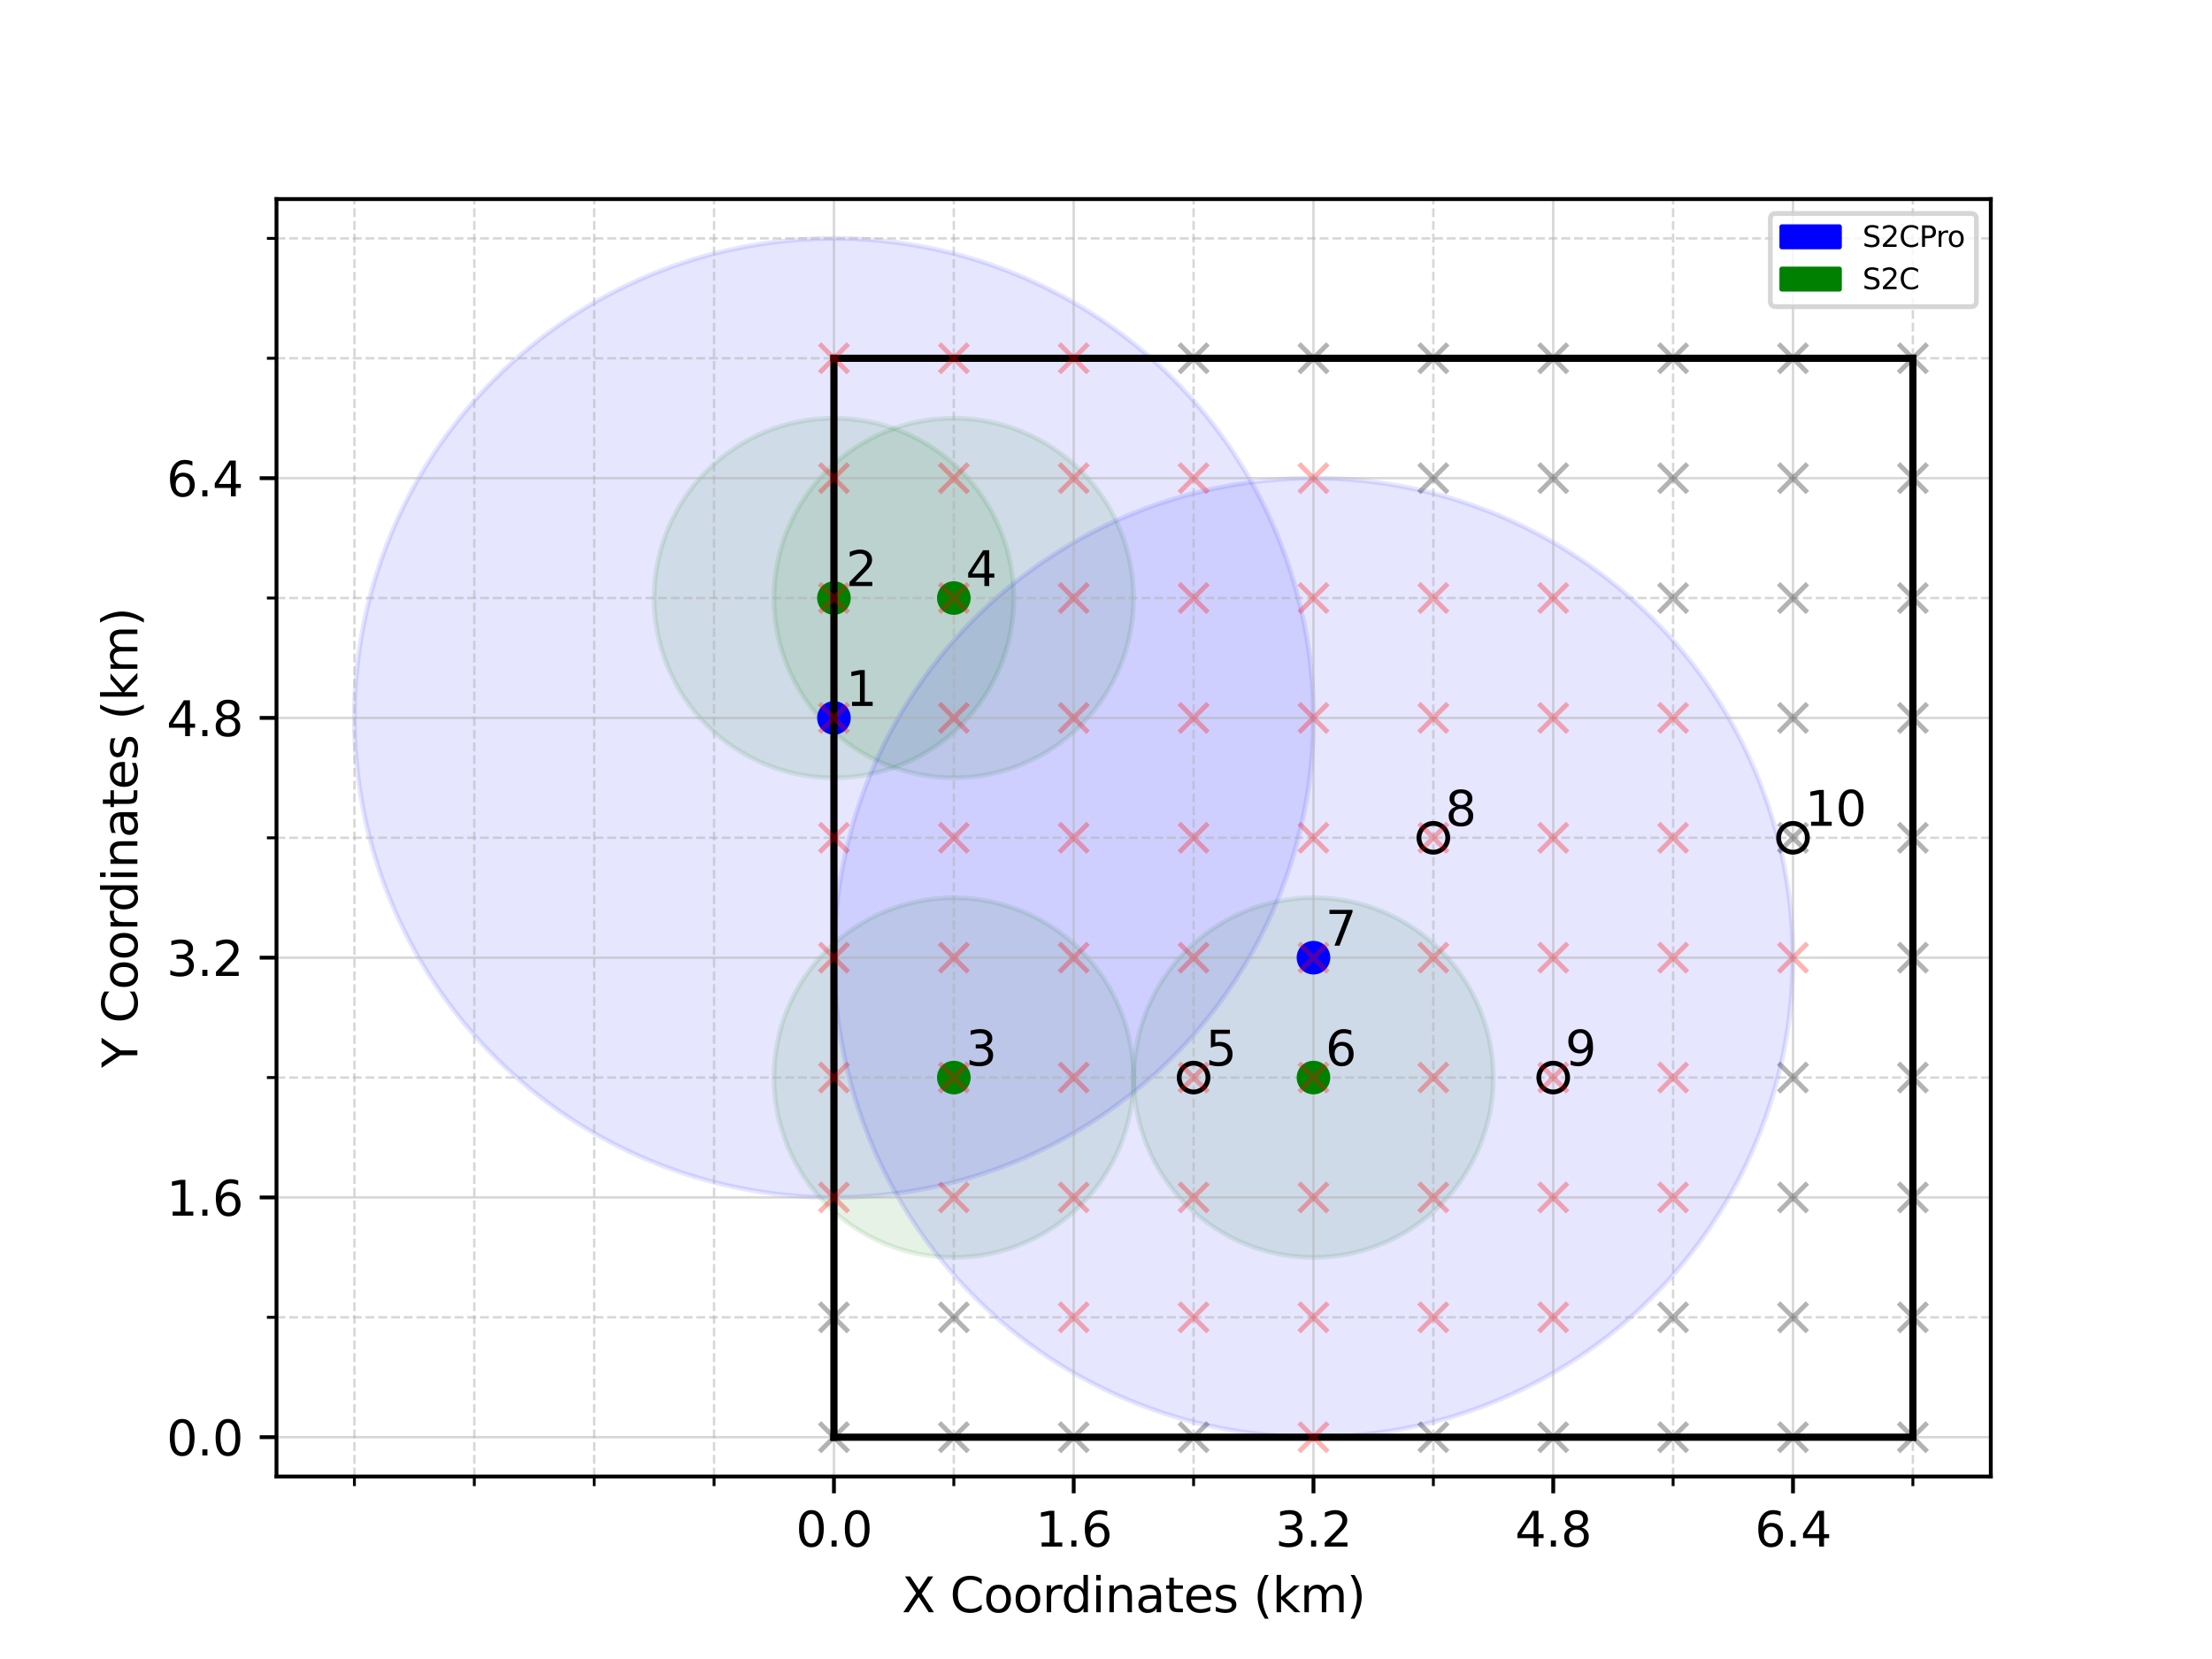 <?xml version="1.0" encoding="utf-8" standalone="no"?>
<!DOCTYPE svg PUBLIC "-//W3C//DTD SVG 1.1//EN"
  "http://www.w3.org/Graphics/SVG/1.1/DTD/svg11.dtd">
<svg xmlns:xlink="http://www.w3.org/1999/xlink" width="460.8pt" height="345.6pt" viewBox="0 0 460.8 345.6" xmlns="http://www.w3.org/2000/svg" version="1.1">
 <defs>
  <style type="text/css">*{stroke-linejoin: round; stroke-linecap: butt}</style>
 </defs>
 <g id="figure_1">
  <g id="patch_1">
   <path d="M 0 345.6 
L 460.8 345.6 
L 460.8 0 
L 0 0 
z
" style="fill: #ffffff"/>
  </g>
  <g id="axes_1">
   <g id="patch_2">
    <path d="M 57.6 307.584 
L 414.72 307.584 
L 414.72 41.472 
L 57.6 41.472 
z
" style="fill: #ffffff"/>
   </g>
   <g id="patch_3">
    <path d="M 173.726 249.448 
C 200.219 249.448 225.629 238.923 244.362 220.19 
C 263.095 201.457 273.62 176.047 273.62 149.555 
C 273.62 123.062 263.095 97.652 244.362 78.919 
C 225.629 60.186 200.219 49.661 173.726 49.661 
C 147.234 49.661 121.824 60.186 103.091 78.919 
C 84.358 97.652 73.833 123.062 73.833 149.555 
C 73.833 176.047 84.358 201.457 103.091 220.19 
C 121.824 238.923 147.234 249.448 173.726 249.448 
z
" clip-path="url(#pdbb4f874c3)" style="fill: #0000ff; opacity: 0.1; stroke: #0000ff; stroke-linejoin: miter"/>
   </g>
   <g id="patch_4">
    <path d="M 173.726 162.041 
C 183.661 162.041 193.19 158.094 200.215 151.069 
C 207.24 144.045 211.187 134.516 211.187 124.581 
C 211.187 114.647 207.24 105.118 200.215 98.093 
C 193.19 91.068 183.661 87.121 173.726 87.121 
C 163.792 87.121 154.263 91.068 147.238 98.093 
C 140.213 105.118 136.266 114.647 136.266 124.581 
C 136.266 134.516 140.213 144.045 147.238 151.069 
C 154.263 158.094 163.792 162.041 173.726 162.041 
z
" clip-path="url(#pdbb4f874c3)" style="fill: #008000; opacity: 0.1; stroke: #008000; stroke-linejoin: miter"/>
   </g>
   <g id="patch_5">
    <path d="M 198.7 261.935 
C 208.634 261.935 218.163 257.988 225.188 250.963 
C 232.213 243.938 236.16 234.409 236.16 224.475 
C 236.16 214.54 232.213 205.011 225.188 197.987 
C 218.163 190.962 208.634 187.015 198.7 187.015 
C 188.765 187.015 179.236 190.962 172.212 197.987 
C 165.187 205.011 161.24 214.54 161.24 224.475 
C 161.24 234.409 165.187 243.938 172.212 250.963 
C 179.236 257.988 188.765 261.935 198.7 261.935 
z
" clip-path="url(#pdbb4f874c3)" style="fill: #008000; opacity: 0.1; stroke: #008000; stroke-linejoin: miter"/>
   </g>
   <g id="patch_6">
    <path d="M 198.7 162.041 
C 208.634 162.041 218.163 158.094 225.188 151.069 
C 232.213 144.045 236.16 134.516 236.16 124.581 
C 236.16 114.647 232.213 105.118 225.188 98.093 
C 218.163 91.068 208.634 87.121 198.7 87.121 
C 188.765 87.121 179.236 91.068 172.212 98.093 
C 165.187 105.118 161.24 114.647 161.24 124.581 
C 161.24 134.516 165.187 144.045 172.212 151.069 
C 179.236 158.094 188.765 162.041 198.7 162.041 
z
" clip-path="url(#pdbb4f874c3)" style="fill: #008000; opacity: 0.1; stroke: #008000; stroke-linejoin: miter"/>
   </g>
   <g id="patch_7">
    <path d="M 273.62 261.935 
C 283.555 261.935 293.084 257.988 300.108 250.963 
C 307.133 243.938 311.08 234.409 311.08 224.475 
C 311.08 214.54 307.133 205.011 300.108 197.987 
C 293.084 190.962 283.555 187.015 273.62 187.015 
C 263.686 187.015 254.157 190.962 247.132 197.987 
C 240.107 205.011 236.16 214.54 236.16 224.475 
C 236.16 234.409 240.107 243.938 247.132 250.963 
C 254.157 257.988 263.686 261.935 273.62 261.935 
z
" clip-path="url(#pdbb4f874c3)" style="fill: #008000; opacity: 0.1; stroke: #008000; stroke-linejoin: miter"/>
   </g>
   <g id="patch_8">
    <path d="M 273.62 299.395 
C 300.112 299.395 325.523 288.87 344.256 270.137 
C 362.988 251.404 373.514 225.994 373.514 199.501 
C 373.514 173.009 362.988 147.599 344.256 128.866 
C 325.523 110.133 300.112 99.608 273.62 99.608 
C 247.128 99.608 221.717 110.133 202.985 128.866 
C 184.252 147.599 173.726 173.009 173.726 199.501 
C 173.726 225.994 184.252 251.404 202.985 270.137 
C 221.717 288.87 247.128 299.395 273.62 299.395 
z
" clip-path="url(#pdbb4f874c3)" style="fill: #0000ff; opacity: 0.1; stroke: #0000ff; stroke-linejoin: miter"/>
   </g>
   <g id="matplotlib.axis_1">
    <g id="xtick_1">
     <g id="line2d_1">
      <path d="M 173.726 307.584 
L 173.726 41.472 
" clip-path="url(#pdbb4f874c3)" style="fill: none; stroke: #b0b0b0; stroke-opacity: 0.5; stroke-width: 0.5; stroke-linecap: square"/>
     </g>
     <g id="line2d_2">
      <defs>
       <path id="m962a23d1c6" d="M 0 0 
L 0 3.5 
" style="stroke: #000000; stroke-width: 0.8"/>
      </defs>
      <g>
       <use xlink:href="#m962a23d1c6" x="173.726" y="307.584" style="stroke: #000000; stroke-width: 0.8"/>
      </g>
     </g>
     <g id="text_1">
      <!-- 0.0 -->
      <g transform="translate(165.775 322.182)scale(0.1 -0.1)">
       <defs>
        <path id="DejaVuSans-30" d="M 2034 4250 
Q 1547 4250 1301 3770 
Q 1056 3291 1056 2328 
Q 1056 1369 1301 889 
Q 1547 409 2034 409 
Q 2525 409 2770 889 
Q 3016 1369 3016 2328 
Q 3016 3291 2770 3770 
Q 2525 4250 2034 4250 
z
M 2034 4750 
Q 2819 4750 3233 4129 
Q 3647 3509 3647 2328 
Q 3647 1150 3233 529 
Q 2819 -91 2034 -91 
Q 1250 -91 836 529 
Q 422 1150 422 2328 
Q 422 3509 836 4129 
Q 1250 4750 2034 4750 
z
" transform="scale(0.016)"/>
        <path id="DejaVuSans-2e" d="M 684 794 
L 1344 794 
L 1344 0 
L 684 0 
L 684 794 
z
" transform="scale(0.016)"/>
       </defs>
       <use xlink:href="#DejaVuSans-30"/>
       <use xlink:href="#DejaVuSans-2e" x="63.623"/>
       <use xlink:href="#DejaVuSans-30" x="95.41"/>
      </g>
     </g>
    </g>
    <g id="xtick_2">
     <g id="line2d_3">
      <path d="M 223.673 307.584 
L 223.673 41.472 
" clip-path="url(#pdbb4f874c3)" style="fill: none; stroke: #b0b0b0; stroke-opacity: 0.5; stroke-width: 0.5; stroke-linecap: square"/>
     </g>
     <g id="line2d_4">
      <g>
       <use xlink:href="#m962a23d1c6" x="223.673" y="307.584" style="stroke: #000000; stroke-width: 0.8"/>
      </g>
     </g>
     <g id="text_2">
      <!-- 1.6 -->
      <g transform="translate(215.722 322.182)scale(0.1 -0.1)">
       <defs>
        <path id="DejaVuSans-31" d="M 794 531 
L 1825 531 
L 1825 4091 
L 703 3866 
L 703 4441 
L 1819 4666 
L 2450 4666 
L 2450 531 
L 3481 531 
L 3481 0 
L 794 0 
L 794 531 
z
" transform="scale(0.016)"/>
        <path id="DejaVuSans-36" d="M 2113 2584 
Q 1688 2584 1439 2293 
Q 1191 2003 1191 1497 
Q 1191 994 1439 701 
Q 1688 409 2113 409 
Q 2538 409 2786 701 
Q 3034 994 3034 1497 
Q 3034 2003 2786 2293 
Q 2538 2584 2113 2584 
z
M 3366 4563 
L 3366 3988 
Q 3128 4100 2886 4159 
Q 2644 4219 2406 4219 
Q 1781 4219 1451 3797 
Q 1122 3375 1075 2522 
Q 1259 2794 1537 2939 
Q 1816 3084 2150 3084 
Q 2853 3084 3261 2657 
Q 3669 2231 3669 1497 
Q 3669 778 3244 343 
Q 2819 -91 2113 -91 
Q 1303 -91 875 529 
Q 447 1150 447 2328 
Q 447 3434 972 4092 
Q 1497 4750 2381 4750 
Q 2619 4750 2861 4703 
Q 3103 4656 3366 4563 
z
" transform="scale(0.016)"/>
       </defs>
       <use xlink:href="#DejaVuSans-31"/>
       <use xlink:href="#DejaVuSans-2e" x="63.623"/>
       <use xlink:href="#DejaVuSans-36" x="95.41"/>
      </g>
     </g>
    </g>
    <g id="xtick_3">
     <g id="line2d_5">
      <path d="M 273.62 307.584 
L 273.62 41.472 
" clip-path="url(#pdbb4f874c3)" style="fill: none; stroke: #b0b0b0; stroke-opacity: 0.5; stroke-width: 0.5; stroke-linecap: square"/>
     </g>
     <g id="line2d_6">
      <g>
       <use xlink:href="#m962a23d1c6" x="273.62" y="307.584" style="stroke: #000000; stroke-width: 0.8"/>
      </g>
     </g>
     <g id="text_3">
      <!-- 3.2 -->
      <g transform="translate(265.669 322.182)scale(0.1 -0.1)">
       <defs>
        <path id="DejaVuSans-33" d="M 2597 2516 
Q 3050 2419 3304 2112 
Q 3559 1806 3559 1356 
Q 3559 666 3084 287 
Q 2609 -91 1734 -91 
Q 1441 -91 1130 -33 
Q 819 25 488 141 
L 488 750 
Q 750 597 1062 519 
Q 1375 441 1716 441 
Q 2309 441 2620 675 
Q 2931 909 2931 1356 
Q 2931 1769 2642 2001 
Q 2353 2234 1838 2234 
L 1294 2234 
L 1294 2753 
L 1863 2753 
Q 2328 2753 2575 2939 
Q 2822 3125 2822 3475 
Q 2822 3834 2567 4026 
Q 2313 4219 1838 4219 
Q 1578 4219 1281 4162 
Q 984 4106 628 3988 
L 628 4550 
Q 988 4650 1302 4700 
Q 1616 4750 1894 4750 
Q 2613 4750 3031 4423 
Q 3450 4097 3450 3541 
Q 3450 3153 3228 2886 
Q 3006 2619 2597 2516 
z
" transform="scale(0.016)"/>
        <path id="DejaVuSans-32" d="M 1228 531 
L 3431 531 
L 3431 0 
L 469 0 
L 469 531 
Q 828 903 1448 1529 
Q 2069 2156 2228 2338 
Q 2531 2678 2651 2914 
Q 2772 3150 2772 3378 
Q 2772 3750 2511 3984 
Q 2250 4219 1831 4219 
Q 1534 4219 1204 4116 
Q 875 4013 500 3803 
L 500 4441 
Q 881 4594 1212 4672 
Q 1544 4750 1819 4750 
Q 2544 4750 2975 4387 
Q 3406 4025 3406 3419 
Q 3406 3131 3298 2873 
Q 3191 2616 2906 2266 
Q 2828 2175 2409 1742 
Q 1991 1309 1228 531 
z
" transform="scale(0.016)"/>
       </defs>
       <use xlink:href="#DejaVuSans-33"/>
       <use xlink:href="#DejaVuSans-2e" x="63.623"/>
       <use xlink:href="#DejaVuSans-32" x="95.41"/>
      </g>
     </g>
    </g>
    <g id="xtick_4">
     <g id="line2d_7">
      <path d="M 323.567 307.584 
L 323.567 41.472 
" clip-path="url(#pdbb4f874c3)" style="fill: none; stroke: #b0b0b0; stroke-opacity: 0.5; stroke-width: 0.5; stroke-linecap: square"/>
     </g>
     <g id="line2d_8">
      <g>
       <use xlink:href="#m962a23d1c6" x="323.567" y="307.584" style="stroke: #000000; stroke-width: 0.8"/>
      </g>
     </g>
     <g id="text_4">
      <!-- 4.8 -->
      <g transform="translate(315.615 322.182)scale(0.1 -0.1)">
       <defs>
        <path id="DejaVuSans-34" d="M 2419 4116 
L 825 1625 
L 2419 1625 
L 2419 4116 
z
M 2253 4666 
L 3047 4666 
L 3047 1625 
L 3713 1625 
L 3713 1100 
L 3047 1100 
L 3047 0 
L 2419 0 
L 2419 1100 
L 313 1100 
L 313 1709 
L 2253 4666 
z
" transform="scale(0.016)"/>
        <path id="DejaVuSans-38" d="M 2034 2216 
Q 1584 2216 1326 1975 
Q 1069 1734 1069 1313 
Q 1069 891 1326 650 
Q 1584 409 2034 409 
Q 2484 409 2743 651 
Q 3003 894 3003 1313 
Q 3003 1734 2745 1975 
Q 2488 2216 2034 2216 
z
M 1403 2484 
Q 997 2584 770 2862 
Q 544 3141 544 3541 
Q 544 4100 942 4425 
Q 1341 4750 2034 4750 
Q 2731 4750 3128 4425 
Q 3525 4100 3525 3541 
Q 3525 3141 3298 2862 
Q 3072 2584 2669 2484 
Q 3125 2378 3379 2068 
Q 3634 1759 3634 1313 
Q 3634 634 3220 271 
Q 2806 -91 2034 -91 
Q 1263 -91 848 271 
Q 434 634 434 1313 
Q 434 1759 690 2068 
Q 947 2378 1403 2484 
z
M 1172 3481 
Q 1172 3119 1398 2916 
Q 1625 2713 2034 2713 
Q 2441 2713 2670 2916 
Q 2900 3119 2900 3481 
Q 2900 3844 2670 4047 
Q 2441 4250 2034 4250 
Q 1625 4250 1398 4047 
Q 1172 3844 1172 3481 
z
" transform="scale(0.016)"/>
       </defs>
       <use xlink:href="#DejaVuSans-34"/>
       <use xlink:href="#DejaVuSans-2e" x="63.623"/>
       <use xlink:href="#DejaVuSans-38" x="95.41"/>
      </g>
     </g>
    </g>
    <g id="xtick_5">
     <g id="line2d_9">
      <path d="M 373.514 307.584 
L 373.514 41.472 
" clip-path="url(#pdbb4f874c3)" style="fill: none; stroke: #b0b0b0; stroke-opacity: 0.5; stroke-width: 0.5; stroke-linecap: square"/>
     </g>
     <g id="line2d_10">
      <g>
       <use xlink:href="#m962a23d1c6" x="373.514" y="307.584" style="stroke: #000000; stroke-width: 0.8"/>
      </g>
     </g>
     <g id="text_5">
      <!-- 6.4 -->
      <g transform="translate(365.562 322.182)scale(0.1 -0.1)">
       <use xlink:href="#DejaVuSans-36"/>
       <use xlink:href="#DejaVuSans-2e" x="63.623"/>
       <use xlink:href="#DejaVuSans-34" x="95.41"/>
      </g>
     </g>
    </g>
    <g id="xtick_6">
     <g id="line2d_11">
      <path d="M 73.833 307.584 
L 73.833 41.472 
" clip-path="url(#pdbb4f874c3)" style="fill: none; stroke-dasharray: 1.85,0.8; stroke-dashoffset: 0; stroke: #b0b0b0; stroke-opacity: 0.5; stroke-width: 0.5"/>
     </g>
     <g id="line2d_12">
      <defs>
       <path id="m78d2ee63a4" d="M 0 0 
L 0 2 
" style="stroke: #000000; stroke-width: 0.6"/>
      </defs>
      <g>
       <use xlink:href="#m78d2ee63a4" x="73.833" y="307.584" style="stroke: #000000; stroke-width: 0.6"/>
      </g>
     </g>
    </g>
    <g id="xtick_7">
     <g id="line2d_13">
      <path d="M 98.806 307.584 
L 98.806 41.472 
" clip-path="url(#pdbb4f874c3)" style="fill: none; stroke-dasharray: 1.85,0.8; stroke-dashoffset: 0; stroke: #b0b0b0; stroke-opacity: 0.5; stroke-width: 0.5"/>
     </g>
     <g id="line2d_14">
      <g>
       <use xlink:href="#m78d2ee63a4" x="98.806" y="307.584" style="stroke: #000000; stroke-width: 0.6"/>
      </g>
     </g>
    </g>
    <g id="xtick_8">
     <g id="line2d_15">
      <path d="M 123.78 307.584 
L 123.78 41.472 
" clip-path="url(#pdbb4f874c3)" style="fill: none; stroke-dasharray: 1.85,0.8; stroke-dashoffset: 0; stroke: #b0b0b0; stroke-opacity: 0.5; stroke-width: 0.5"/>
     </g>
     <g id="line2d_16">
      <g>
       <use xlink:href="#m78d2ee63a4" x="123.78" y="307.584" style="stroke: #000000; stroke-width: 0.6"/>
      </g>
     </g>
    </g>
    <g id="xtick_9">
     <g id="line2d_17">
      <path d="M 148.753 307.584 
L 148.753 41.472 
" clip-path="url(#pdbb4f874c3)" style="fill: none; stroke-dasharray: 1.85,0.8; stroke-dashoffset: 0; stroke: #b0b0b0; stroke-opacity: 0.5; stroke-width: 0.5"/>
     </g>
     <g id="line2d_18">
      <g>
       <use xlink:href="#m78d2ee63a4" x="148.753" y="307.584" style="stroke: #000000; stroke-width: 0.6"/>
      </g>
     </g>
    </g>
    <g id="xtick_10">
     <g id="line2d_19">
      <path d="M 198.7 307.584 
L 198.7 41.472 
" clip-path="url(#pdbb4f874c3)" style="fill: none; stroke-dasharray: 1.85,0.8; stroke-dashoffset: 0; stroke: #b0b0b0; stroke-opacity: 0.5; stroke-width: 0.5"/>
     </g>
     <g id="line2d_20">
      <g>
       <use xlink:href="#m78d2ee63a4" x="198.7" y="307.584" style="stroke: #000000; stroke-width: 0.6"/>
      </g>
     </g>
    </g>
    <g id="xtick_11">
     <g id="line2d_21">
      <path d="M 248.647 307.584 
L 248.647 41.472 
" clip-path="url(#pdbb4f874c3)" style="fill: none; stroke-dasharray: 1.85,0.8; stroke-dashoffset: 0; stroke: #b0b0b0; stroke-opacity: 0.5; stroke-width: 0.5"/>
     </g>
     <g id="line2d_22">
      <g>
       <use xlink:href="#m78d2ee63a4" x="248.647" y="307.584" style="stroke: #000000; stroke-width: 0.6"/>
      </g>
     </g>
    </g>
    <g id="xtick_12">
     <g id="line2d_23">
      <path d="M 298.594 307.584 
L 298.594 41.472 
" clip-path="url(#pdbb4f874c3)" style="fill: none; stroke-dasharray: 1.85,0.8; stroke-dashoffset: 0; stroke: #b0b0b0; stroke-opacity: 0.5; stroke-width: 0.5"/>
     </g>
     <g id="line2d_24">
      <g>
       <use xlink:href="#m78d2ee63a4" x="298.594" y="307.584" style="stroke: #000000; stroke-width: 0.6"/>
      </g>
     </g>
    </g>
    <g id="xtick_13">
     <g id="line2d_25">
      <path d="M 348.54 307.584 
L 348.54 41.472 
" clip-path="url(#pdbb4f874c3)" style="fill: none; stroke-dasharray: 1.85,0.8; stroke-dashoffset: 0; stroke: #b0b0b0; stroke-opacity: 0.5; stroke-width: 0.5"/>
     </g>
     <g id="line2d_26">
      <g>
       <use xlink:href="#m78d2ee63a4" x="348.54" y="307.584" style="stroke: #000000; stroke-width: 0.6"/>
      </g>
     </g>
    </g>
    <g id="xtick_14">
     <g id="line2d_27">
      <path d="M 398.487 307.584 
L 398.487 41.472 
" clip-path="url(#pdbb4f874c3)" style="fill: none; stroke-dasharray: 1.85,0.8; stroke-dashoffset: 0; stroke: #b0b0b0; stroke-opacity: 0.5; stroke-width: 0.5"/>
     </g>
     <g id="line2d_28">
      <g>
       <use xlink:href="#m78d2ee63a4" x="398.487" y="307.584" style="stroke: #000000; stroke-width: 0.6"/>
      </g>
     </g>
    </g>
    <g id="text_6">
     <!-- X Coordinates (km) -->
     <g transform="translate(187.874 335.861)scale(0.1 -0.1)">
      <defs>
       <path id="DejaVuSans-58" d="M 403 4666 
L 1081 4666 
L 2241 2931 
L 3406 4666 
L 4084 4666 
L 2584 2425 
L 4184 0 
L 3506 0 
L 2194 1984 
L 872 0 
L 191 0 
L 1856 2491 
L 403 4666 
z
" transform="scale(0.016)"/>
       <path id="DejaVuSans-20" transform="scale(0.016)"/>
       <path id="DejaVuSans-43" d="M 4122 4306 
L 4122 3641 
Q 3803 3938 3442 4084 
Q 3081 4231 2675 4231 
Q 1875 4231 1450 3742 
Q 1025 3253 1025 2328 
Q 1025 1406 1450 917 
Q 1875 428 2675 428 
Q 3081 428 3442 575 
Q 3803 722 4122 1019 
L 4122 359 
Q 3791 134 3420 21 
Q 3050 -91 2638 -91 
Q 1578 -91 968 557 
Q 359 1206 359 2328 
Q 359 3453 968 4101 
Q 1578 4750 2638 4750 
Q 3056 4750 3426 4639 
Q 3797 4528 4122 4306 
z
" transform="scale(0.016)"/>
       <path id="DejaVuSans-6f" d="M 1959 3097 
Q 1497 3097 1228 2736 
Q 959 2375 959 1747 
Q 959 1119 1226 758 
Q 1494 397 1959 397 
Q 2419 397 2687 759 
Q 2956 1122 2956 1747 
Q 2956 2369 2687 2733 
Q 2419 3097 1959 3097 
z
M 1959 3584 
Q 2709 3584 3137 3096 
Q 3566 2609 3566 1747 
Q 3566 888 3137 398 
Q 2709 -91 1959 -91 
Q 1206 -91 779 398 
Q 353 888 353 1747 
Q 353 2609 779 3096 
Q 1206 3584 1959 3584 
z
" transform="scale(0.016)"/>
       <path id="DejaVuSans-72" d="M 2631 2963 
Q 2534 3019 2420 3045 
Q 2306 3072 2169 3072 
Q 1681 3072 1420 2755 
Q 1159 2438 1159 1844 
L 1159 0 
L 581 0 
L 581 3500 
L 1159 3500 
L 1159 2956 
Q 1341 3275 1631 3429 
Q 1922 3584 2338 3584 
Q 2397 3584 2469 3576 
Q 2541 3569 2628 3553 
L 2631 2963 
z
" transform="scale(0.016)"/>
       <path id="DejaVuSans-64" d="M 2906 2969 
L 2906 4863 
L 3481 4863 
L 3481 0 
L 2906 0 
L 2906 525 
Q 2725 213 2448 61 
Q 2172 -91 1784 -91 
Q 1150 -91 751 415 
Q 353 922 353 1747 
Q 353 2572 751 3078 
Q 1150 3584 1784 3584 
Q 2172 3584 2448 3432 
Q 2725 3281 2906 2969 
z
M 947 1747 
Q 947 1113 1208 752 
Q 1469 391 1925 391 
Q 2381 391 2643 752 
Q 2906 1113 2906 1747 
Q 2906 2381 2643 2742 
Q 2381 3103 1925 3103 
Q 1469 3103 1208 2742 
Q 947 2381 947 1747 
z
" transform="scale(0.016)"/>
       <path id="DejaVuSans-69" d="M 603 3500 
L 1178 3500 
L 1178 0 
L 603 0 
L 603 3500 
z
M 603 4863 
L 1178 4863 
L 1178 4134 
L 603 4134 
L 603 4863 
z
" transform="scale(0.016)"/>
       <path id="DejaVuSans-6e" d="M 3513 2113 
L 3513 0 
L 2938 0 
L 2938 2094 
Q 2938 2591 2744 2837 
Q 2550 3084 2163 3084 
Q 1697 3084 1428 2787 
Q 1159 2491 1159 1978 
L 1159 0 
L 581 0 
L 581 3500 
L 1159 3500 
L 1159 2956 
Q 1366 3272 1645 3428 
Q 1925 3584 2291 3584 
Q 2894 3584 3203 3211 
Q 3513 2838 3513 2113 
z
" transform="scale(0.016)"/>
       <path id="DejaVuSans-61" d="M 2194 1759 
Q 1497 1759 1228 1600 
Q 959 1441 959 1056 
Q 959 750 1161 570 
Q 1363 391 1709 391 
Q 2188 391 2477 730 
Q 2766 1069 2766 1631 
L 2766 1759 
L 2194 1759 
z
M 3341 1997 
L 3341 0 
L 2766 0 
L 2766 531 
Q 2569 213 2275 61 
Q 1981 -91 1556 -91 
Q 1019 -91 701 211 
Q 384 513 384 1019 
Q 384 1609 779 1909 
Q 1175 2209 1959 2209 
L 2766 2209 
L 2766 2266 
Q 2766 2663 2505 2880 
Q 2244 3097 1772 3097 
Q 1472 3097 1187 3025 
Q 903 2953 641 2809 
L 641 3341 
Q 956 3463 1253 3523 
Q 1550 3584 1831 3584 
Q 2591 3584 2966 3190 
Q 3341 2797 3341 1997 
z
" transform="scale(0.016)"/>
       <path id="DejaVuSans-74" d="M 1172 4494 
L 1172 3500 
L 2356 3500 
L 2356 3053 
L 1172 3053 
L 1172 1153 
Q 1172 725 1289 603 
Q 1406 481 1766 481 
L 2356 481 
L 2356 0 
L 1766 0 
Q 1100 0 847 248 
Q 594 497 594 1153 
L 594 3053 
L 172 3053 
L 172 3500 
L 594 3500 
L 594 4494 
L 1172 4494 
z
" transform="scale(0.016)"/>
       <path id="DejaVuSans-65" d="M 3597 1894 
L 3597 1613 
L 953 1613 
Q 991 1019 1311 708 
Q 1631 397 2203 397 
Q 2534 397 2845 478 
Q 3156 559 3463 722 
L 3463 178 
Q 3153 47 2828 -22 
Q 2503 -91 2169 -91 
Q 1331 -91 842 396 
Q 353 884 353 1716 
Q 353 2575 817 3079 
Q 1281 3584 2069 3584 
Q 2775 3584 3186 3129 
Q 3597 2675 3597 1894 
z
M 3022 2063 
Q 3016 2534 2758 2815 
Q 2500 3097 2075 3097 
Q 1594 3097 1305 2825 
Q 1016 2553 972 2059 
L 3022 2063 
z
" transform="scale(0.016)"/>
       <path id="DejaVuSans-73" d="M 2834 3397 
L 2834 2853 
Q 2591 2978 2328 3040 
Q 2066 3103 1784 3103 
Q 1356 3103 1142 2972 
Q 928 2841 928 2578 
Q 928 2378 1081 2264 
Q 1234 2150 1697 2047 
L 1894 2003 
Q 2506 1872 2764 1633 
Q 3022 1394 3022 966 
Q 3022 478 2636 193 
Q 2250 -91 1575 -91 
Q 1294 -91 989 -36 
Q 684 19 347 128 
L 347 722 
Q 666 556 975 473 
Q 1284 391 1588 391 
Q 1994 391 2212 530 
Q 2431 669 2431 922 
Q 2431 1156 2273 1281 
Q 2116 1406 1581 1522 
L 1381 1569 
Q 847 1681 609 1914 
Q 372 2147 372 2553 
Q 372 3047 722 3315 
Q 1072 3584 1716 3584 
Q 2034 3584 2315 3537 
Q 2597 3491 2834 3397 
z
" transform="scale(0.016)"/>
       <path id="DejaVuSans-28" d="M 1984 4856 
Q 1566 4138 1362 3434 
Q 1159 2731 1159 2009 
Q 1159 1288 1364 580 
Q 1569 -128 1984 -844 
L 1484 -844 
Q 1016 -109 783 600 
Q 550 1309 550 2009 
Q 550 2706 781 3412 
Q 1013 4119 1484 4856 
L 1984 4856 
z
" transform="scale(0.016)"/>
       <path id="DejaVuSans-6b" d="M 581 4863 
L 1159 4863 
L 1159 1991 
L 2875 3500 
L 3609 3500 
L 1753 1863 
L 3688 0 
L 2938 0 
L 1159 1709 
L 1159 0 
L 581 0 
L 581 4863 
z
" transform="scale(0.016)"/>
       <path id="DejaVuSans-6d" d="M 3328 2828 
Q 3544 3216 3844 3400 
Q 4144 3584 4550 3584 
Q 5097 3584 5394 3201 
Q 5691 2819 5691 2113 
L 5691 0 
L 5113 0 
L 5113 2094 
Q 5113 2597 4934 2840 
Q 4756 3084 4391 3084 
Q 3944 3084 3684 2787 
Q 3425 2491 3425 1978 
L 3425 0 
L 2847 0 
L 2847 2094 
Q 2847 2600 2669 2842 
Q 2491 3084 2119 3084 
Q 1678 3084 1418 2786 
Q 1159 2488 1159 1978 
L 1159 0 
L 581 0 
L 581 3500 
L 1159 3500 
L 1159 2956 
Q 1356 3278 1631 3431 
Q 1906 3584 2284 3584 
Q 2666 3584 2933 3390 
Q 3200 3197 3328 2828 
z
" transform="scale(0.016)"/>
       <path id="DejaVuSans-29" d="M 513 4856 
L 1013 4856 
Q 1481 4119 1714 3412 
Q 1947 2706 1947 2009 
Q 1947 1309 1714 600 
Q 1481 -109 1013 -844 
L 513 -844 
Q 928 -128 1133 580 
Q 1338 1288 1338 2009 
Q 1338 2731 1133 3434 
Q 928 4138 513 4856 
z
" transform="scale(0.016)"/>
      </defs>
      <use xlink:href="#DejaVuSans-58"/>
      <use xlink:href="#DejaVuSans-20" x="68.506"/>
      <use xlink:href="#DejaVuSans-43" x="100.293"/>
      <use xlink:href="#DejaVuSans-6f" x="170.117"/>
      <use xlink:href="#DejaVuSans-6f" x="231.299"/>
      <use xlink:href="#DejaVuSans-72" x="292.48"/>
      <use xlink:href="#DejaVuSans-64" x="331.844"/>
      <use xlink:href="#DejaVuSans-69" x="395.32"/>
      <use xlink:href="#DejaVuSans-6e" x="423.104"/>
      <use xlink:href="#DejaVuSans-61" x="486.482"/>
      <use xlink:href="#DejaVuSans-74" x="547.762"/>
      <use xlink:href="#DejaVuSans-65" x="586.971"/>
      <use xlink:href="#DejaVuSans-73" x="648.494"/>
      <use xlink:href="#DejaVuSans-20" x="700.594"/>
      <use xlink:href="#DejaVuSans-28" x="732.381"/>
      <use xlink:href="#DejaVuSans-6b" x="771.395"/>
      <use xlink:href="#DejaVuSans-6d" x="829.305"/>
      <use xlink:href="#DejaVuSans-29" x="926.717"/>
     </g>
    </g>
   </g>
   <g id="matplotlib.axis_2">
    <g id="ytick_1">
     <g id="line2d_29">
      <path d="M 57.6 299.395 
L 414.72 299.395 
" clip-path="url(#pdbb4f874c3)" style="fill: none; stroke: #b0b0b0; stroke-opacity: 0.5; stroke-width: 0.5; stroke-linecap: square"/>
     </g>
     <g id="line2d_30">
      <defs>
       <path id="me10a9956f0" d="M 0 0 
L -3.5 0 
" style="stroke: #000000; stroke-width: 0.8"/>
      </defs>
      <g>
       <use xlink:href="#me10a9956f0" x="57.6" y="299.395" style="stroke: #000000; stroke-width: 0.8"/>
      </g>
     </g>
     <g id="text_7">
      <!-- 0.0 -->
      <g transform="translate(34.697 303.194)scale(0.1 -0.1)">
       <use xlink:href="#DejaVuSans-30"/>
       <use xlink:href="#DejaVuSans-2e" x="63.623"/>
       <use xlink:href="#DejaVuSans-30" x="95.41"/>
      </g>
     </g>
    </g>
    <g id="ytick_2">
     <g id="line2d_31">
      <path d="M 57.6 249.448 
L 414.72 249.448 
" clip-path="url(#pdbb4f874c3)" style="fill: none; stroke: #b0b0b0; stroke-opacity: 0.5; stroke-width: 0.5; stroke-linecap: square"/>
     </g>
     <g id="line2d_32">
      <g>
       <use xlink:href="#me10a9956f0" x="57.6" y="249.448" style="stroke: #000000; stroke-width: 0.8"/>
      </g>
     </g>
     <g id="text_8">
      <!-- 1.6 -->
      <g transform="translate(34.697 253.247)scale(0.1 -0.1)">
       <use xlink:href="#DejaVuSans-31"/>
       <use xlink:href="#DejaVuSans-2e" x="63.623"/>
       <use xlink:href="#DejaVuSans-36" x="95.41"/>
      </g>
     </g>
    </g>
    <g id="ytick_3">
     <g id="line2d_33">
      <path d="M 57.6 199.501 
L 414.72 199.501 
" clip-path="url(#pdbb4f874c3)" style="fill: none; stroke: #b0b0b0; stroke-opacity: 0.5; stroke-width: 0.5; stroke-linecap: square"/>
     </g>
     <g id="line2d_34">
      <g>
       <use xlink:href="#me10a9956f0" x="57.6" y="199.501" style="stroke: #000000; stroke-width: 0.8"/>
      </g>
     </g>
     <g id="text_9">
      <!-- 3.2 -->
      <g transform="translate(34.697 203.301)scale(0.1 -0.1)">
       <use xlink:href="#DejaVuSans-33"/>
       <use xlink:href="#DejaVuSans-2e" x="63.623"/>
       <use xlink:href="#DejaVuSans-32" x="95.41"/>
      </g>
     </g>
    </g>
    <g id="ytick_4">
     <g id="line2d_35">
      <path d="M 57.6 149.555 
L 414.72 149.555 
" clip-path="url(#pdbb4f874c3)" style="fill: none; stroke: #b0b0b0; stroke-opacity: 0.5; stroke-width: 0.5; stroke-linecap: square"/>
     </g>
     <g id="line2d_36">
      <g>
       <use xlink:href="#me10a9956f0" x="57.6" y="149.555" style="stroke: #000000; stroke-width: 0.8"/>
      </g>
     </g>
     <g id="text_10">
      <!-- 4.8 -->
      <g transform="translate(34.697 153.354)scale(0.1 -0.1)">
       <use xlink:href="#DejaVuSans-34"/>
       <use xlink:href="#DejaVuSans-2e" x="63.623"/>
       <use xlink:href="#DejaVuSans-38" x="95.41"/>
      </g>
     </g>
    </g>
    <g id="ytick_5">
     <g id="line2d_37">
      <path d="M 57.6 99.608 
L 414.72 99.608 
" clip-path="url(#pdbb4f874c3)" style="fill: none; stroke: #b0b0b0; stroke-opacity: 0.5; stroke-width: 0.5; stroke-linecap: square"/>
     </g>
     <g id="line2d_38">
      <g>
       <use xlink:href="#me10a9956f0" x="57.6" y="99.608" style="stroke: #000000; stroke-width: 0.8"/>
      </g>
     </g>
     <g id="text_11">
      <!-- 6.4 -->
      <g transform="translate(34.697 103.407)scale(0.1 -0.1)">
       <use xlink:href="#DejaVuSans-36"/>
       <use xlink:href="#DejaVuSans-2e" x="63.623"/>
       <use xlink:href="#DejaVuSans-34" x="95.41"/>
      </g>
     </g>
    </g>
    <g id="ytick_6">
     <g id="line2d_39">
      <path d="M 57.6 274.422 
L 414.72 274.422 
" clip-path="url(#pdbb4f874c3)" style="fill: none; stroke-dasharray: 1.85,0.8; stroke-dashoffset: 0; stroke: #b0b0b0; stroke-opacity: 0.5; stroke-width: 0.5"/>
     </g>
     <g id="line2d_40">
      <defs>
       <path id="mc8a3a15f38" d="M 0 0 
L -2 0 
" style="stroke: #000000; stroke-width: 0.6"/>
      </defs>
      <g>
       <use xlink:href="#mc8a3a15f38" x="57.6" y="274.422" style="stroke: #000000; stroke-width: 0.6"/>
      </g>
     </g>
    </g>
    <g id="ytick_7">
     <g id="line2d_41">
      <path d="M 57.6 224.475 
L 414.72 224.475 
" clip-path="url(#pdbb4f874c3)" style="fill: none; stroke-dasharray: 1.85,0.8; stroke-dashoffset: 0; stroke: #b0b0b0; stroke-opacity: 0.5; stroke-width: 0.5"/>
     </g>
     <g id="line2d_42">
      <g>
       <use xlink:href="#mc8a3a15f38" x="57.6" y="224.475" style="stroke: #000000; stroke-width: 0.6"/>
      </g>
     </g>
    </g>
    <g id="ytick_8">
     <g id="line2d_43">
      <path d="M 57.6 174.528 
L 414.72 174.528 
" clip-path="url(#pdbb4f874c3)" style="fill: none; stroke-dasharray: 1.85,0.8; stroke-dashoffset: 0; stroke: #b0b0b0; stroke-opacity: 0.5; stroke-width: 0.5"/>
     </g>
     <g id="line2d_44">
      <g>
       <use xlink:href="#mc8a3a15f38" x="57.6" y="174.528" style="stroke: #000000; stroke-width: 0.6"/>
      </g>
     </g>
    </g>
    <g id="ytick_9">
     <g id="line2d_45">
      <path d="M 57.6 124.581 
L 414.72 124.581 
" clip-path="url(#pdbb4f874c3)" style="fill: none; stroke-dasharray: 1.85,0.8; stroke-dashoffset: 0; stroke: #b0b0b0; stroke-opacity: 0.5; stroke-width: 0.5"/>
     </g>
     <g id="line2d_46">
      <g>
       <use xlink:href="#mc8a3a15f38" x="57.6" y="124.581" style="stroke: #000000; stroke-width: 0.6"/>
      </g>
     </g>
    </g>
    <g id="ytick_10">
     <g id="line2d_47">
      <path d="M 57.6 74.634 
L 414.72 74.634 
" clip-path="url(#pdbb4f874c3)" style="fill: none; stroke-dasharray: 1.85,0.8; stroke-dashoffset: 0; stroke: #b0b0b0; stroke-opacity: 0.5; stroke-width: 0.5"/>
     </g>
     <g id="line2d_48">
      <g>
       <use xlink:href="#mc8a3a15f38" x="57.6" y="74.634" style="stroke: #000000; stroke-width: 0.6"/>
      </g>
     </g>
    </g>
    <g id="ytick_11">
     <g id="line2d_49">
      <path d="M 57.6 49.661 
L 414.72 49.661 
" clip-path="url(#pdbb4f874c3)" style="fill: none; stroke-dasharray: 1.85,0.8; stroke-dashoffset: 0; stroke: #b0b0b0; stroke-opacity: 0.5; stroke-width: 0.5"/>
     </g>
     <g id="line2d_50">
      <g>
       <use xlink:href="#mc8a3a15f38" x="57.6" y="49.661" style="stroke: #000000; stroke-width: 0.6"/>
      </g>
     </g>
    </g>
    <g id="text_12">
     <!-- Y Coordinates (km) -->
     <g transform="translate(28.617 222.443)rotate(-90)scale(0.1 -0.1)">
      <defs>
       <path id="DejaVuSans-59" d="M -13 4666 
L 666 4666 
L 1959 2747 
L 3244 4666 
L 3922 4666 
L 2272 2222 
L 2272 0 
L 1638 0 
L 1638 2222 
L -13 4666 
z
" transform="scale(0.016)"/>
      </defs>
      <use xlink:href="#DejaVuSans-59"/>
      <use xlink:href="#DejaVuSans-20" x="61.084"/>
      <use xlink:href="#DejaVuSans-43" x="92.871"/>
      <use xlink:href="#DejaVuSans-6f" x="162.695"/>
      <use xlink:href="#DejaVuSans-6f" x="223.877"/>
      <use xlink:href="#DejaVuSans-72" x="285.059"/>
      <use xlink:href="#DejaVuSans-64" x="324.422"/>
      <use xlink:href="#DejaVuSans-69" x="387.898"/>
      <use xlink:href="#DejaVuSans-6e" x="415.682"/>
      <use xlink:href="#DejaVuSans-61" x="479.061"/>
      <use xlink:href="#DejaVuSans-74" x="540.34"/>
      <use xlink:href="#DejaVuSans-65" x="579.549"/>
      <use xlink:href="#DejaVuSans-73" x="641.072"/>
      <use xlink:href="#DejaVuSans-20" x="693.172"/>
      <use xlink:href="#DejaVuSans-28" x="724.959"/>
      <use xlink:href="#DejaVuSans-6b" x="763.973"/>
      <use xlink:href="#DejaVuSans-6d" x="821.883"/>
      <use xlink:href="#DejaVuSans-29" x="919.295"/>
     </g>
    </g>
   </g>
   <g id="line2d_51">
    <defs>
     <path id="mdfa558278a" d="M 0 3 
C 0.796 3 1.559 2.684 2.121 2.121 
C 2.684 1.559 3 0.796 3 0 
C 3 -0.796 2.684 -1.559 2.121 -2.121 
C 1.559 -2.684 0.796 -3 0 -3 
C -0.796 -3 -1.559 -2.684 -2.121 -2.121 
C -2.684 -1.559 -3 -0.796 -3 0 
C -3 0.796 -2.684 1.559 -2.121 2.121 
C -1.559 2.684 -0.796 3 0 3 
z
" style="stroke: #0000ff"/>
    </defs>
    <g clip-path="url(#pdbb4f874c3)">
     <use xlink:href="#mdfa558278a" x="173.726" y="149.555" style="fill: #0000ff; stroke: #0000ff"/>
    </g>
   </g>
   <g id="line2d_52">
    <defs>
     <path id="m107e48f2bb" d="M 0 3 
C 0.796 3 1.559 2.684 2.121 2.121 
C 2.684 1.559 3 0.796 3 0 
C 3 -0.796 2.684 -1.559 2.121 -2.121 
C 1.559 -2.684 0.796 -3 0 -3 
C -0.796 -3 -1.559 -2.684 -2.121 -2.121 
C -2.684 -1.559 -3 -0.796 -3 0 
C -3 0.796 -2.684 1.559 -2.121 2.121 
C -1.559 2.684 -0.796 3 0 3 
z
" style="stroke: #008000"/>
    </defs>
    <g clip-path="url(#pdbb4f874c3)">
     <use xlink:href="#m107e48f2bb" x="173.726" y="124.581" style="fill: #008000; stroke: #008000"/>
    </g>
   </g>
   <g id="line2d_53">
    <g clip-path="url(#pdbb4f874c3)">
     <use xlink:href="#m107e48f2bb" x="198.7" y="224.475" style="fill: #008000; stroke: #008000"/>
    </g>
   </g>
   <g id="line2d_54">
    <g clip-path="url(#pdbb4f874c3)">
     <use xlink:href="#m107e48f2bb" x="198.7" y="124.581" style="fill: #008000; stroke: #008000"/>
    </g>
   </g>
   <g id="line2d_55">
    <defs>
     <path id="m54aafacd2b" d="M 0 3 
C 0.796 3 1.559 2.684 2.121 2.121 
C 2.684 1.559 3 0.796 3 0 
C 3 -0.796 2.684 -1.559 2.121 -2.121 
C 1.559 -2.684 0.796 -3 0 -3 
C -0.796 -3 -1.559 -2.684 -2.121 -2.121 
C -2.684 -1.559 -3 -0.796 -3 0 
C -3 0.796 -2.684 1.559 -2.121 2.121 
C -1.559 2.684 -0.796 3 0 3 
z
" style="stroke: #000000"/>
    </defs>
    <g clip-path="url(#pdbb4f874c3)">
     <use xlink:href="#m54aafacd2b" x="248.647" y="224.475" style="fill-opacity: 0; stroke: #000000"/>
    </g>
   </g>
   <g id="line2d_56">
    <g clip-path="url(#pdbb4f874c3)">
     <use xlink:href="#m107e48f2bb" x="273.62" y="224.475" style="fill: #008000; stroke: #008000"/>
    </g>
   </g>
   <g id="line2d_57">
    <g clip-path="url(#pdbb4f874c3)">
     <use xlink:href="#mdfa558278a" x="273.62" y="199.501" style="fill: #0000ff; stroke: #0000ff"/>
    </g>
   </g>
   <g id="line2d_58">
    <g clip-path="url(#pdbb4f874c3)">
     <use xlink:href="#m54aafacd2b" x="298.594" y="174.528" style="fill-opacity: 0; stroke: #000000"/>
    </g>
   </g>
   <g id="line2d_59">
    <g clip-path="url(#pdbb4f874c3)">
     <use xlink:href="#m54aafacd2b" x="323.567" y="224.475" style="fill-opacity: 0; stroke: #000000"/>
    </g>
   </g>
   <g id="line2d_60">
    <g clip-path="url(#pdbb4f874c3)">
     <use xlink:href="#m54aafacd2b" x="373.514" y="174.528" style="fill-opacity: 0; stroke: #000000"/>
    </g>
   </g>
   <g id="line2d_61">
    <path d="M 173.726 299.395 
L 398.487 299.395 
" clip-path="url(#pdbb4f874c3)" style="fill: none; stroke: #000000; stroke-width: 1.5; stroke-linecap: square"/>
   </g>
   <g id="line2d_62">
    <path d="M 398.487 299.395 
L 398.487 74.634 
" clip-path="url(#pdbb4f874c3)" style="fill: none; stroke: #000000; stroke-width: 1.5; stroke-linecap: square"/>
   </g>
   <g id="line2d_63">
    <path d="M 173.726 299.395 
L 173.726 74.634 
" clip-path="url(#pdbb4f874c3)" style="fill: none; stroke: #000000; stroke-width: 1.5; stroke-linecap: square"/>
   </g>
   <g id="line2d_64">
    <path d="M 173.726 74.634 
L 398.487 74.634 
" clip-path="url(#pdbb4f874c3)" style="fill: none; stroke: #000000; stroke-width: 1.5; stroke-linecap: square"/>
   </g>
   <g id="line2d_65">
    <path d="M 173.726 299.395 
" clip-path="url(#pdbb4f874c3)" style="fill: none; stroke: #000000; stroke-opacity: 0.3; stroke-width: 1.5; stroke-linecap: square"/>
    <defs>
     <path id="m8c946fd928" d="M -3 3 
L 3 -3 
M -3 -3 
L 3 3 
" style="stroke: #000000; stroke-opacity: 0.3"/>
    </defs>
    <g clip-path="url(#pdbb4f874c3)">
     <use xlink:href="#m8c946fd928" x="173.726" y="299.395" style="fill-opacity: 0.3; stroke: #000000; stroke-opacity: 0.3"/>
    </g>
   </g>
   <g id="line2d_66">
    <path d="M 173.726 274.422 
" clip-path="url(#pdbb4f874c3)" style="fill: none; stroke: #000000; stroke-opacity: 0.3; stroke-width: 1.5; stroke-linecap: square"/>
    <g clip-path="url(#pdbb4f874c3)">
     <use xlink:href="#m8c946fd928" x="173.726" y="274.422" style="fill-opacity: 0.3; stroke: #000000; stroke-opacity: 0.3"/>
    </g>
   </g>
   <g id="line2d_67">
    <path d="M 173.726 249.448 
" clip-path="url(#pdbb4f874c3)" style="fill: none; stroke: #ff0000; stroke-opacity: 0.3; stroke-width: 1.5; stroke-linecap: square"/>
    <defs>
     <path id="mc06eac3595" d="M -3 3 
L 3 -3 
M -3 -3 
L 3 3 
" style="stroke: #ff0000; stroke-opacity: 0.3"/>
    </defs>
    <g clip-path="url(#pdbb4f874c3)">
     <use xlink:href="#mc06eac3595" x="173.726" y="249.448" style="fill: #ff0000; fill-opacity: 0.3; stroke: #ff0000; stroke-opacity: 0.3"/>
    </g>
   </g>
   <g id="line2d_68">
    <path d="M 173.726 224.475 
" clip-path="url(#pdbb4f874c3)" style="fill: none; stroke: #ff0000; stroke-opacity: 0.3; stroke-width: 1.5; stroke-linecap: square"/>
    <g clip-path="url(#pdbb4f874c3)">
     <use xlink:href="#mc06eac3595" x="173.726" y="224.475" style="fill: #ff0000; fill-opacity: 0.3; stroke: #ff0000; stroke-opacity: 0.3"/>
    </g>
   </g>
   <g id="line2d_69">
    <path d="M 173.726 199.501 
" clip-path="url(#pdbb4f874c3)" style="fill: none; stroke: #ff0000; stroke-opacity: 0.3; stroke-width: 1.5; stroke-linecap: square"/>
    <g clip-path="url(#pdbb4f874c3)">
     <use xlink:href="#mc06eac3595" x="173.726" y="199.501" style="fill: #ff0000; fill-opacity: 0.3; stroke: #ff0000; stroke-opacity: 0.3"/>
    </g>
   </g>
   <g id="line2d_70">
    <path d="M 173.726 174.528 
" clip-path="url(#pdbb4f874c3)" style="fill: none; stroke: #ff0000; stroke-opacity: 0.3; stroke-width: 1.5; stroke-linecap: square"/>
    <g clip-path="url(#pdbb4f874c3)">
     <use xlink:href="#mc06eac3595" x="173.726" y="174.528" style="fill: #ff0000; fill-opacity: 0.3; stroke: #ff0000; stroke-opacity: 0.3"/>
    </g>
   </g>
   <g id="line2d_71">
    <path d="M 173.726 149.555 
" clip-path="url(#pdbb4f874c3)" style="fill: none; stroke: #ff0000; stroke-opacity: 0.3; stroke-width: 1.5; stroke-linecap: square"/>
    <g clip-path="url(#pdbb4f874c3)">
     <use xlink:href="#mc06eac3595" x="173.726" y="149.555" style="fill: #ff0000; fill-opacity: 0.3; stroke: #ff0000; stroke-opacity: 0.3"/>
    </g>
   </g>
   <g id="line2d_72">
    <path d="M 173.726 124.581 
" clip-path="url(#pdbb4f874c3)" style="fill: none; stroke: #ff0000; stroke-opacity: 0.3; stroke-width: 1.5; stroke-linecap: square"/>
    <g clip-path="url(#pdbb4f874c3)">
     <use xlink:href="#mc06eac3595" x="173.726" y="124.581" style="fill: #ff0000; fill-opacity: 0.3; stroke: #ff0000; stroke-opacity: 0.3"/>
    </g>
   </g>
   <g id="line2d_73">
    <path d="M 173.726 99.608 
" clip-path="url(#pdbb4f874c3)" style="fill: none; stroke: #ff0000; stroke-opacity: 0.3; stroke-width: 1.5; stroke-linecap: square"/>
    <g clip-path="url(#pdbb4f874c3)">
     <use xlink:href="#mc06eac3595" x="173.726" y="99.608" style="fill: #ff0000; fill-opacity: 0.3; stroke: #ff0000; stroke-opacity: 0.3"/>
    </g>
   </g>
   <g id="line2d_74">
    <path d="M 173.726 74.634 
" clip-path="url(#pdbb4f874c3)" style="fill: none; stroke: #ff0000; stroke-opacity: 0.3; stroke-width: 1.5; stroke-linecap: square"/>
    <g clip-path="url(#pdbb4f874c3)">
     <use xlink:href="#mc06eac3595" x="173.726" y="74.634" style="fill: #ff0000; fill-opacity: 0.3; stroke: #ff0000; stroke-opacity: 0.3"/>
    </g>
   </g>
   <g id="line2d_75">
    <path d="M 198.7 299.395 
" clip-path="url(#pdbb4f874c3)" style="fill: none; stroke: #000000; stroke-opacity: 0.3; stroke-width: 1.5; stroke-linecap: square"/>
    <g clip-path="url(#pdbb4f874c3)">
     <use xlink:href="#m8c946fd928" x="198.7" y="299.395" style="fill-opacity: 0.3; stroke: #000000; stroke-opacity: 0.3"/>
    </g>
   </g>
   <g id="line2d_76">
    <path d="M 198.7 274.422 
" clip-path="url(#pdbb4f874c3)" style="fill: none; stroke: #000000; stroke-opacity: 0.3; stroke-width: 1.5; stroke-linecap: square"/>
    <g clip-path="url(#pdbb4f874c3)">
     <use xlink:href="#m8c946fd928" x="198.7" y="274.422" style="fill-opacity: 0.3; stroke: #000000; stroke-opacity: 0.3"/>
    </g>
   </g>
   <g id="line2d_77">
    <path d="M 198.7 249.448 
" clip-path="url(#pdbb4f874c3)" style="fill: none; stroke: #ff0000; stroke-opacity: 0.3; stroke-width: 1.5; stroke-linecap: square"/>
    <g clip-path="url(#pdbb4f874c3)">
     <use xlink:href="#mc06eac3595" x="198.7" y="249.448" style="fill: #ff0000; fill-opacity: 0.3; stroke: #ff0000; stroke-opacity: 0.3"/>
    </g>
   </g>
   <g id="line2d_78">
    <path d="M 198.7 224.475 
" clip-path="url(#pdbb4f874c3)" style="fill: none; stroke: #ff0000; stroke-opacity: 0.3; stroke-width: 1.5; stroke-linecap: square"/>
    <g clip-path="url(#pdbb4f874c3)">
     <use xlink:href="#mc06eac3595" x="198.7" y="224.475" style="fill: #ff0000; fill-opacity: 0.3; stroke: #ff0000; stroke-opacity: 0.3"/>
    </g>
   </g>
   <g id="line2d_79">
    <path d="M 198.7 199.501 
" clip-path="url(#pdbb4f874c3)" style="fill: none; stroke: #ff0000; stroke-opacity: 0.3; stroke-width: 1.5; stroke-linecap: square"/>
    <g clip-path="url(#pdbb4f874c3)">
     <use xlink:href="#mc06eac3595" x="198.7" y="199.501" style="fill: #ff0000; fill-opacity: 0.3; stroke: #ff0000; stroke-opacity: 0.3"/>
    </g>
   </g>
   <g id="line2d_80">
    <path d="M 198.7 174.528 
" clip-path="url(#pdbb4f874c3)" style="fill: none; stroke: #ff0000; stroke-opacity: 0.3; stroke-width: 1.5; stroke-linecap: square"/>
    <g clip-path="url(#pdbb4f874c3)">
     <use xlink:href="#mc06eac3595" x="198.7" y="174.528" style="fill: #ff0000; fill-opacity: 0.3; stroke: #ff0000; stroke-opacity: 0.3"/>
    </g>
   </g>
   <g id="line2d_81">
    <path d="M 198.7 149.555 
" clip-path="url(#pdbb4f874c3)" style="fill: none; stroke: #ff0000; stroke-opacity: 0.3; stroke-width: 1.5; stroke-linecap: square"/>
    <g clip-path="url(#pdbb4f874c3)">
     <use xlink:href="#mc06eac3595" x="198.7" y="149.555" style="fill: #ff0000; fill-opacity: 0.3; stroke: #ff0000; stroke-opacity: 0.3"/>
    </g>
   </g>
   <g id="line2d_82">
    <path d="M 198.7 124.581 
" clip-path="url(#pdbb4f874c3)" style="fill: none; stroke: #ff0000; stroke-opacity: 0.3; stroke-width: 1.5; stroke-linecap: square"/>
    <g clip-path="url(#pdbb4f874c3)">
     <use xlink:href="#mc06eac3595" x="198.7" y="124.581" style="fill: #ff0000; fill-opacity: 0.3; stroke: #ff0000; stroke-opacity: 0.3"/>
    </g>
   </g>
   <g id="line2d_83">
    <path d="M 198.7 99.608 
" clip-path="url(#pdbb4f874c3)" style="fill: none; stroke: #ff0000; stroke-opacity: 0.3; stroke-width: 1.5; stroke-linecap: square"/>
    <g clip-path="url(#pdbb4f874c3)">
     <use xlink:href="#mc06eac3595" x="198.7" y="99.608" style="fill: #ff0000; fill-opacity: 0.3; stroke: #ff0000; stroke-opacity: 0.3"/>
    </g>
   </g>
   <g id="line2d_84">
    <path d="M 198.7 74.634 
" clip-path="url(#pdbb4f874c3)" style="fill: none; stroke: #ff0000; stroke-opacity: 0.3; stroke-width: 1.5; stroke-linecap: square"/>
    <g clip-path="url(#pdbb4f874c3)">
     <use xlink:href="#mc06eac3595" x="198.7" y="74.634" style="fill: #ff0000; fill-opacity: 0.3; stroke: #ff0000; stroke-opacity: 0.3"/>
    </g>
   </g>
   <g id="line2d_85">
    <path d="M 223.673 299.395 
" clip-path="url(#pdbb4f874c3)" style="fill: none; stroke: #000000; stroke-opacity: 0.3; stroke-width: 1.5; stroke-linecap: square"/>
    <g clip-path="url(#pdbb4f874c3)">
     <use xlink:href="#m8c946fd928" x="223.673" y="299.395" style="fill-opacity: 0.3; stroke: #000000; stroke-opacity: 0.3"/>
    </g>
   </g>
   <g id="line2d_86">
    <path d="M 223.673 274.422 
" clip-path="url(#pdbb4f874c3)" style="fill: none; stroke: #ff0000; stroke-opacity: 0.3; stroke-width: 1.5; stroke-linecap: square"/>
    <g clip-path="url(#pdbb4f874c3)">
     <use xlink:href="#mc06eac3595" x="223.673" y="274.422" style="fill: #ff0000; fill-opacity: 0.3; stroke: #ff0000; stroke-opacity: 0.3"/>
    </g>
   </g>
   <g id="line2d_87">
    <path d="M 223.673 249.448 
" clip-path="url(#pdbb4f874c3)" style="fill: none; stroke: #ff0000; stroke-opacity: 0.3; stroke-width: 1.5; stroke-linecap: square"/>
    <g clip-path="url(#pdbb4f874c3)">
     <use xlink:href="#mc06eac3595" x="223.673" y="249.448" style="fill: #ff0000; fill-opacity: 0.3; stroke: #ff0000; stroke-opacity: 0.3"/>
    </g>
   </g>
   <g id="line2d_88">
    <path d="M 223.673 224.475 
" clip-path="url(#pdbb4f874c3)" style="fill: none; stroke: #ff0000; stroke-opacity: 0.3; stroke-width: 1.5; stroke-linecap: square"/>
    <g clip-path="url(#pdbb4f874c3)">
     <use xlink:href="#mc06eac3595" x="223.673" y="224.475" style="fill: #ff0000; fill-opacity: 0.3; stroke: #ff0000; stroke-opacity: 0.3"/>
    </g>
   </g>
   <g id="line2d_89">
    <path d="M 223.673 199.501 
" clip-path="url(#pdbb4f874c3)" style="fill: none; stroke: #ff0000; stroke-opacity: 0.3; stroke-width: 1.5; stroke-linecap: square"/>
    <g clip-path="url(#pdbb4f874c3)">
     <use xlink:href="#mc06eac3595" x="223.673" y="199.501" style="fill: #ff0000; fill-opacity: 0.3; stroke: #ff0000; stroke-opacity: 0.3"/>
    </g>
   </g>
   <g id="line2d_90">
    <path d="M 223.673 174.528 
" clip-path="url(#pdbb4f874c3)" style="fill: none; stroke: #ff0000; stroke-opacity: 0.3; stroke-width: 1.5; stroke-linecap: square"/>
    <g clip-path="url(#pdbb4f874c3)">
     <use xlink:href="#mc06eac3595" x="223.673" y="174.528" style="fill: #ff0000; fill-opacity: 0.3; stroke: #ff0000; stroke-opacity: 0.3"/>
    </g>
   </g>
   <g id="line2d_91">
    <path d="M 223.673 149.555 
" clip-path="url(#pdbb4f874c3)" style="fill: none; stroke: #ff0000; stroke-opacity: 0.3; stroke-width: 1.5; stroke-linecap: square"/>
    <g clip-path="url(#pdbb4f874c3)">
     <use xlink:href="#mc06eac3595" x="223.673" y="149.555" style="fill: #ff0000; fill-opacity: 0.3; stroke: #ff0000; stroke-opacity: 0.3"/>
    </g>
   </g>
   <g id="line2d_92">
    <path d="M 223.673 124.581 
" clip-path="url(#pdbb4f874c3)" style="fill: none; stroke: #ff0000; stroke-opacity: 0.3; stroke-width: 1.5; stroke-linecap: square"/>
    <g clip-path="url(#pdbb4f874c3)">
     <use xlink:href="#mc06eac3595" x="223.673" y="124.581" style="fill: #ff0000; fill-opacity: 0.3; stroke: #ff0000; stroke-opacity: 0.3"/>
    </g>
   </g>
   <g id="line2d_93">
    <path d="M 223.673 99.608 
" clip-path="url(#pdbb4f874c3)" style="fill: none; stroke: #ff0000; stroke-opacity: 0.3; stroke-width: 1.5; stroke-linecap: square"/>
    <g clip-path="url(#pdbb4f874c3)">
     <use xlink:href="#mc06eac3595" x="223.673" y="99.608" style="fill: #ff0000; fill-opacity: 0.3; stroke: #ff0000; stroke-opacity: 0.3"/>
    </g>
   </g>
   <g id="line2d_94">
    <path d="M 223.673 74.634 
" clip-path="url(#pdbb4f874c3)" style="fill: none; stroke: #ff0000; stroke-opacity: 0.3; stroke-width: 1.5; stroke-linecap: square"/>
    <g clip-path="url(#pdbb4f874c3)">
     <use xlink:href="#mc06eac3595" x="223.673" y="74.634" style="fill: #ff0000; fill-opacity: 0.3; stroke: #ff0000; stroke-opacity: 0.3"/>
    </g>
   </g>
   <g id="line2d_95">
    <path d="M 248.647 299.395 
" clip-path="url(#pdbb4f874c3)" style="fill: none; stroke: #000000; stroke-opacity: 0.3; stroke-width: 1.5; stroke-linecap: square"/>
    <g clip-path="url(#pdbb4f874c3)">
     <use xlink:href="#m8c946fd928" x="248.647" y="299.395" style="fill-opacity: 0.3; stroke: #000000; stroke-opacity: 0.3"/>
    </g>
   </g>
   <g id="line2d_96">
    <path d="M 248.647 274.422 
" clip-path="url(#pdbb4f874c3)" style="fill: none; stroke: #ff0000; stroke-opacity: 0.3; stroke-width: 1.5; stroke-linecap: square"/>
    <g clip-path="url(#pdbb4f874c3)">
     <use xlink:href="#mc06eac3595" x="248.647" y="274.422" style="fill: #ff0000; fill-opacity: 0.3; stroke: #ff0000; stroke-opacity: 0.3"/>
    </g>
   </g>
   <g id="line2d_97">
    <path d="M 248.647 249.448 
" clip-path="url(#pdbb4f874c3)" style="fill: none; stroke: #ff0000; stroke-opacity: 0.3; stroke-width: 1.5; stroke-linecap: square"/>
    <g clip-path="url(#pdbb4f874c3)">
     <use xlink:href="#mc06eac3595" x="248.647" y="249.448" style="fill: #ff0000; fill-opacity: 0.3; stroke: #ff0000; stroke-opacity: 0.3"/>
    </g>
   </g>
   <g id="line2d_98">
    <path d="M 248.647 224.475 
" clip-path="url(#pdbb4f874c3)" style="fill: none; stroke: #ff0000; stroke-opacity: 0.3; stroke-width: 1.5; stroke-linecap: square"/>
    <g clip-path="url(#pdbb4f874c3)">
     <use xlink:href="#mc06eac3595" x="248.647" y="224.475" style="fill: #ff0000; fill-opacity: 0.3; stroke: #ff0000; stroke-opacity: 0.3"/>
    </g>
   </g>
   <g id="line2d_99">
    <path d="M 248.647 199.501 
" clip-path="url(#pdbb4f874c3)" style="fill: none; stroke: #ff0000; stroke-opacity: 0.3; stroke-width: 1.5; stroke-linecap: square"/>
    <g clip-path="url(#pdbb4f874c3)">
     <use xlink:href="#mc06eac3595" x="248.647" y="199.501" style="fill: #ff0000; fill-opacity: 0.3; stroke: #ff0000; stroke-opacity: 0.3"/>
    </g>
   </g>
   <g id="line2d_100">
    <path d="M 248.647 174.528 
" clip-path="url(#pdbb4f874c3)" style="fill: none; stroke: #ff0000; stroke-opacity: 0.3; stroke-width: 1.5; stroke-linecap: square"/>
    <g clip-path="url(#pdbb4f874c3)">
     <use xlink:href="#mc06eac3595" x="248.647" y="174.528" style="fill: #ff0000; fill-opacity: 0.3; stroke: #ff0000; stroke-opacity: 0.3"/>
    </g>
   </g>
   <g id="line2d_101">
    <path d="M 248.647 149.555 
" clip-path="url(#pdbb4f874c3)" style="fill: none; stroke: #ff0000; stroke-opacity: 0.3; stroke-width: 1.5; stroke-linecap: square"/>
    <g clip-path="url(#pdbb4f874c3)">
     <use xlink:href="#mc06eac3595" x="248.647" y="149.555" style="fill: #ff0000; fill-opacity: 0.3; stroke: #ff0000; stroke-opacity: 0.3"/>
    </g>
   </g>
   <g id="line2d_102">
    <path d="M 248.647 124.581 
" clip-path="url(#pdbb4f874c3)" style="fill: none; stroke: #ff0000; stroke-opacity: 0.3; stroke-width: 1.5; stroke-linecap: square"/>
    <g clip-path="url(#pdbb4f874c3)">
     <use xlink:href="#mc06eac3595" x="248.647" y="124.581" style="fill: #ff0000; fill-opacity: 0.3; stroke: #ff0000; stroke-opacity: 0.3"/>
    </g>
   </g>
   <g id="line2d_103">
    <path d="M 248.647 99.608 
" clip-path="url(#pdbb4f874c3)" style="fill: none; stroke: #ff0000; stroke-opacity: 0.3; stroke-width: 1.5; stroke-linecap: square"/>
    <g clip-path="url(#pdbb4f874c3)">
     <use xlink:href="#mc06eac3595" x="248.647" y="99.608" style="fill: #ff0000; fill-opacity: 0.3; stroke: #ff0000; stroke-opacity: 0.3"/>
    </g>
   </g>
   <g id="line2d_104">
    <path d="M 248.647 74.634 
" clip-path="url(#pdbb4f874c3)" style="fill: none; stroke: #000000; stroke-opacity: 0.3; stroke-width: 1.5; stroke-linecap: square"/>
    <g clip-path="url(#pdbb4f874c3)">
     <use xlink:href="#m8c946fd928" x="248.647" y="74.634" style="fill-opacity: 0.3; stroke: #000000; stroke-opacity: 0.3"/>
    </g>
   </g>
   <g id="line2d_105">
    <path d="M 273.62 299.395 
" clip-path="url(#pdbb4f874c3)" style="fill: none; stroke: #ff0000; stroke-opacity: 0.3; stroke-width: 1.5; stroke-linecap: square"/>
    <g clip-path="url(#pdbb4f874c3)">
     <use xlink:href="#mc06eac3595" x="273.62" y="299.395" style="fill: #ff0000; fill-opacity: 0.3; stroke: #ff0000; stroke-opacity: 0.3"/>
    </g>
   </g>
   <g id="line2d_106">
    <path d="M 273.62 274.422 
" clip-path="url(#pdbb4f874c3)" style="fill: none; stroke: #ff0000; stroke-opacity: 0.3; stroke-width: 1.5; stroke-linecap: square"/>
    <g clip-path="url(#pdbb4f874c3)">
     <use xlink:href="#mc06eac3595" x="273.62" y="274.422" style="fill: #ff0000; fill-opacity: 0.3; stroke: #ff0000; stroke-opacity: 0.3"/>
    </g>
   </g>
   <g id="line2d_107">
    <path d="M 273.62 249.448 
" clip-path="url(#pdbb4f874c3)" style="fill: none; stroke: #ff0000; stroke-opacity: 0.3; stroke-width: 1.5; stroke-linecap: square"/>
    <g clip-path="url(#pdbb4f874c3)">
     <use xlink:href="#mc06eac3595" x="273.62" y="249.448" style="fill: #ff0000; fill-opacity: 0.3; stroke: #ff0000; stroke-opacity: 0.3"/>
    </g>
   </g>
   <g id="line2d_108">
    <path d="M 273.62 224.475 
" clip-path="url(#pdbb4f874c3)" style="fill: none; stroke: #ff0000; stroke-opacity: 0.3; stroke-width: 1.5; stroke-linecap: square"/>
    <g clip-path="url(#pdbb4f874c3)">
     <use xlink:href="#mc06eac3595" x="273.62" y="224.475" style="fill: #ff0000; fill-opacity: 0.3; stroke: #ff0000; stroke-opacity: 0.3"/>
    </g>
   </g>
   <g id="line2d_109">
    <path d="M 273.62 199.501 
" clip-path="url(#pdbb4f874c3)" style="fill: none; stroke: #ff0000; stroke-opacity: 0.3; stroke-width: 1.5; stroke-linecap: square"/>
    <g clip-path="url(#pdbb4f874c3)">
     <use xlink:href="#mc06eac3595" x="273.62" y="199.501" style="fill: #ff0000; fill-opacity: 0.3; stroke: #ff0000; stroke-opacity: 0.3"/>
    </g>
   </g>
   <g id="line2d_110">
    <path d="M 273.62 174.528 
" clip-path="url(#pdbb4f874c3)" style="fill: none; stroke: #ff0000; stroke-opacity: 0.3; stroke-width: 1.5; stroke-linecap: square"/>
    <g clip-path="url(#pdbb4f874c3)">
     <use xlink:href="#mc06eac3595" x="273.62" y="174.528" style="fill: #ff0000; fill-opacity: 0.3; stroke: #ff0000; stroke-opacity: 0.3"/>
    </g>
   </g>
   <g id="line2d_111">
    <path d="M 273.62 149.555 
" clip-path="url(#pdbb4f874c3)" style="fill: none; stroke: #ff0000; stroke-opacity: 0.3; stroke-width: 1.5; stroke-linecap: square"/>
    <g clip-path="url(#pdbb4f874c3)">
     <use xlink:href="#mc06eac3595" x="273.62" y="149.555" style="fill: #ff0000; fill-opacity: 0.3; stroke: #ff0000; stroke-opacity: 0.3"/>
    </g>
   </g>
   <g id="line2d_112">
    <path d="M 273.62 124.581 
" clip-path="url(#pdbb4f874c3)" style="fill: none; stroke: #ff0000; stroke-opacity: 0.3; stroke-width: 1.5; stroke-linecap: square"/>
    <g clip-path="url(#pdbb4f874c3)">
     <use xlink:href="#mc06eac3595" x="273.62" y="124.581" style="fill: #ff0000; fill-opacity: 0.3; stroke: #ff0000; stroke-opacity: 0.3"/>
    </g>
   </g>
   <g id="line2d_113">
    <path d="M 273.62 99.608 
" clip-path="url(#pdbb4f874c3)" style="fill: none; stroke: #ff0000; stroke-opacity: 0.3; stroke-width: 1.5; stroke-linecap: square"/>
    <g clip-path="url(#pdbb4f874c3)">
     <use xlink:href="#mc06eac3595" x="273.62" y="99.608" style="fill: #ff0000; fill-opacity: 0.3; stroke: #ff0000; stroke-opacity: 0.3"/>
    </g>
   </g>
   <g id="line2d_114">
    <path d="M 273.62 74.634 
" clip-path="url(#pdbb4f874c3)" style="fill: none; stroke: #000000; stroke-opacity: 0.3; stroke-width: 1.5; stroke-linecap: square"/>
    <g clip-path="url(#pdbb4f874c3)">
     <use xlink:href="#m8c946fd928" x="273.62" y="74.634" style="fill-opacity: 0.3; stroke: #000000; stroke-opacity: 0.3"/>
    </g>
   </g>
   <g id="line2d_115">
    <path d="M 298.594 299.395 
" clip-path="url(#pdbb4f874c3)" style="fill: none; stroke: #000000; stroke-opacity: 0.3; stroke-width: 1.5; stroke-linecap: square"/>
    <g clip-path="url(#pdbb4f874c3)">
     <use xlink:href="#m8c946fd928" x="298.594" y="299.395" style="fill-opacity: 0.3; stroke: #000000; stroke-opacity: 0.3"/>
    </g>
   </g>
   <g id="line2d_116">
    <path d="M 298.594 274.422 
" clip-path="url(#pdbb4f874c3)" style="fill: none; stroke: #ff0000; stroke-opacity: 0.3; stroke-width: 1.5; stroke-linecap: square"/>
    <g clip-path="url(#pdbb4f874c3)">
     <use xlink:href="#mc06eac3595" x="298.594" y="274.422" style="fill: #ff0000; fill-opacity: 0.3; stroke: #ff0000; stroke-opacity: 0.3"/>
    </g>
   </g>
   <g id="line2d_117">
    <path d="M 298.594 249.448 
" clip-path="url(#pdbb4f874c3)" style="fill: none; stroke: #ff0000; stroke-opacity: 0.3; stroke-width: 1.5; stroke-linecap: square"/>
    <g clip-path="url(#pdbb4f874c3)">
     <use xlink:href="#mc06eac3595" x="298.594" y="249.448" style="fill: #ff0000; fill-opacity: 0.3; stroke: #ff0000; stroke-opacity: 0.3"/>
    </g>
   </g>
   <g id="line2d_118">
    <path d="M 298.594 224.475 
" clip-path="url(#pdbb4f874c3)" style="fill: none; stroke: #ff0000; stroke-opacity: 0.3; stroke-width: 1.5; stroke-linecap: square"/>
    <g clip-path="url(#pdbb4f874c3)">
     <use xlink:href="#mc06eac3595" x="298.594" y="224.475" style="fill: #ff0000; fill-opacity: 0.3; stroke: #ff0000; stroke-opacity: 0.3"/>
    </g>
   </g>
   <g id="line2d_119">
    <path d="M 298.594 199.501 
" clip-path="url(#pdbb4f874c3)" style="fill: none; stroke: #ff0000; stroke-opacity: 0.3; stroke-width: 1.5; stroke-linecap: square"/>
    <g clip-path="url(#pdbb4f874c3)">
     <use xlink:href="#mc06eac3595" x="298.594" y="199.501" style="fill: #ff0000; fill-opacity: 0.3; stroke: #ff0000; stroke-opacity: 0.3"/>
    </g>
   </g>
   <g id="line2d_120">
    <path d="M 298.594 174.528 
" clip-path="url(#pdbb4f874c3)" style="fill: none; stroke: #ff0000; stroke-opacity: 0.3; stroke-width: 1.5; stroke-linecap: square"/>
    <g clip-path="url(#pdbb4f874c3)">
     <use xlink:href="#mc06eac3595" x="298.594" y="174.528" style="fill: #ff0000; fill-opacity: 0.3; stroke: #ff0000; stroke-opacity: 0.3"/>
    </g>
   </g>
   <g id="line2d_121">
    <path d="M 298.594 149.555 
" clip-path="url(#pdbb4f874c3)" style="fill: none; stroke: #ff0000; stroke-opacity: 0.3; stroke-width: 1.5; stroke-linecap: square"/>
    <g clip-path="url(#pdbb4f874c3)">
     <use xlink:href="#mc06eac3595" x="298.594" y="149.555" style="fill: #ff0000; fill-opacity: 0.3; stroke: #ff0000; stroke-opacity: 0.3"/>
    </g>
   </g>
   <g id="line2d_122">
    <path d="M 298.594 124.581 
" clip-path="url(#pdbb4f874c3)" style="fill: none; stroke: #ff0000; stroke-opacity: 0.3; stroke-width: 1.5; stroke-linecap: square"/>
    <g clip-path="url(#pdbb4f874c3)">
     <use xlink:href="#mc06eac3595" x="298.594" y="124.581" style="fill: #ff0000; fill-opacity: 0.3; stroke: #ff0000; stroke-opacity: 0.3"/>
    </g>
   </g>
   <g id="line2d_123">
    <path d="M 298.594 99.608 
" clip-path="url(#pdbb4f874c3)" style="fill: none; stroke: #000000; stroke-opacity: 0.3; stroke-width: 1.5; stroke-linecap: square"/>
    <g clip-path="url(#pdbb4f874c3)">
     <use xlink:href="#m8c946fd928" x="298.594" y="99.608" style="fill-opacity: 0.3; stroke: #000000; stroke-opacity: 0.3"/>
    </g>
   </g>
   <g id="line2d_124">
    <path d="M 298.594 74.634 
" clip-path="url(#pdbb4f874c3)" style="fill: none; stroke: #000000; stroke-opacity: 0.3; stroke-width: 1.5; stroke-linecap: square"/>
    <g clip-path="url(#pdbb4f874c3)">
     <use xlink:href="#m8c946fd928" x="298.594" y="74.634" style="fill-opacity: 0.3; stroke: #000000; stroke-opacity: 0.3"/>
    </g>
   </g>
   <g id="line2d_125">
    <path d="M 323.567 299.395 
" clip-path="url(#pdbb4f874c3)" style="fill: none; stroke: #000000; stroke-opacity: 0.3; stroke-width: 1.5; stroke-linecap: square"/>
    <g clip-path="url(#pdbb4f874c3)">
     <use xlink:href="#m8c946fd928" x="323.567" y="299.395" style="fill-opacity: 0.3; stroke: #000000; stroke-opacity: 0.3"/>
    </g>
   </g>
   <g id="line2d_126">
    <path d="M 323.567 274.422 
" clip-path="url(#pdbb4f874c3)" style="fill: none; stroke: #ff0000; stroke-opacity: 0.3; stroke-width: 1.5; stroke-linecap: square"/>
    <g clip-path="url(#pdbb4f874c3)">
     <use xlink:href="#mc06eac3595" x="323.567" y="274.422" style="fill: #ff0000; fill-opacity: 0.3; stroke: #ff0000; stroke-opacity: 0.3"/>
    </g>
   </g>
   <g id="line2d_127">
    <path d="M 323.567 249.448 
" clip-path="url(#pdbb4f874c3)" style="fill: none; stroke: #ff0000; stroke-opacity: 0.3; stroke-width: 1.5; stroke-linecap: square"/>
    <g clip-path="url(#pdbb4f874c3)">
     <use xlink:href="#mc06eac3595" x="323.567" y="249.448" style="fill: #ff0000; fill-opacity: 0.3; stroke: #ff0000; stroke-opacity: 0.3"/>
    </g>
   </g>
   <g id="line2d_128">
    <path d="M 323.567 224.475 
" clip-path="url(#pdbb4f874c3)" style="fill: none; stroke: #ff0000; stroke-opacity: 0.3; stroke-width: 1.5; stroke-linecap: square"/>
    <g clip-path="url(#pdbb4f874c3)">
     <use xlink:href="#mc06eac3595" x="323.567" y="224.475" style="fill: #ff0000; fill-opacity: 0.3; stroke: #ff0000; stroke-opacity: 0.3"/>
    </g>
   </g>
   <g id="line2d_129">
    <path d="M 323.567 199.501 
" clip-path="url(#pdbb4f874c3)" style="fill: none; stroke: #ff0000; stroke-opacity: 0.3; stroke-width: 1.5; stroke-linecap: square"/>
    <g clip-path="url(#pdbb4f874c3)">
     <use xlink:href="#mc06eac3595" x="323.567" y="199.501" style="fill: #ff0000; fill-opacity: 0.3; stroke: #ff0000; stroke-opacity: 0.3"/>
    </g>
   </g>
   <g id="line2d_130">
    <path d="M 323.567 174.528 
" clip-path="url(#pdbb4f874c3)" style="fill: none; stroke: #ff0000; stroke-opacity: 0.3; stroke-width: 1.5; stroke-linecap: square"/>
    <g clip-path="url(#pdbb4f874c3)">
     <use xlink:href="#mc06eac3595" x="323.567" y="174.528" style="fill: #ff0000; fill-opacity: 0.3; stroke: #ff0000; stroke-opacity: 0.3"/>
    </g>
   </g>
   <g id="line2d_131">
    <path d="M 323.567 149.555 
" clip-path="url(#pdbb4f874c3)" style="fill: none; stroke: #ff0000; stroke-opacity: 0.3; stroke-width: 1.5; stroke-linecap: square"/>
    <g clip-path="url(#pdbb4f874c3)">
     <use xlink:href="#mc06eac3595" x="323.567" y="149.555" style="fill: #ff0000; fill-opacity: 0.3; stroke: #ff0000; stroke-opacity: 0.3"/>
    </g>
   </g>
   <g id="line2d_132">
    <path d="M 323.567 124.581 
" clip-path="url(#pdbb4f874c3)" style="fill: none; stroke: #ff0000; stroke-opacity: 0.3; stroke-width: 1.5; stroke-linecap: square"/>
    <g clip-path="url(#pdbb4f874c3)">
     <use xlink:href="#mc06eac3595" x="323.567" y="124.581" style="fill: #ff0000; fill-opacity: 0.3; stroke: #ff0000; stroke-opacity: 0.3"/>
    </g>
   </g>
   <g id="line2d_133">
    <path d="M 323.567 99.608 
" clip-path="url(#pdbb4f874c3)" style="fill: none; stroke: #000000; stroke-opacity: 0.3; stroke-width: 1.5; stroke-linecap: square"/>
    <g clip-path="url(#pdbb4f874c3)">
     <use xlink:href="#m8c946fd928" x="323.567" y="99.608" style="fill-opacity: 0.3; stroke: #000000; stroke-opacity: 0.3"/>
    </g>
   </g>
   <g id="line2d_134">
    <path d="M 323.567 74.634 
" clip-path="url(#pdbb4f874c3)" style="fill: none; stroke: #000000; stroke-opacity: 0.3; stroke-width: 1.5; stroke-linecap: square"/>
    <g clip-path="url(#pdbb4f874c3)">
     <use xlink:href="#m8c946fd928" x="323.567" y="74.634" style="fill-opacity: 0.3; stroke: #000000; stroke-opacity: 0.3"/>
    </g>
   </g>
   <g id="line2d_135">
    <path d="M 348.54 299.395 
" clip-path="url(#pdbb4f874c3)" style="fill: none; stroke: #000000; stroke-opacity: 0.3; stroke-width: 1.5; stroke-linecap: square"/>
    <g clip-path="url(#pdbb4f874c3)">
     <use xlink:href="#m8c946fd928" x="348.54" y="299.395" style="fill-opacity: 0.3; stroke: #000000; stroke-opacity: 0.3"/>
    </g>
   </g>
   <g id="line2d_136">
    <path d="M 348.54 274.422 
" clip-path="url(#pdbb4f874c3)" style="fill: none; stroke: #000000; stroke-opacity: 0.3; stroke-width: 1.5; stroke-linecap: square"/>
    <g clip-path="url(#pdbb4f874c3)">
     <use xlink:href="#m8c946fd928" x="348.54" y="274.422" style="fill-opacity: 0.3; stroke: #000000; stroke-opacity: 0.3"/>
    </g>
   </g>
   <g id="line2d_137">
    <path d="M 348.54 249.448 
" clip-path="url(#pdbb4f874c3)" style="fill: none; stroke: #ff0000; stroke-opacity: 0.3; stroke-width: 1.5; stroke-linecap: square"/>
    <g clip-path="url(#pdbb4f874c3)">
     <use xlink:href="#mc06eac3595" x="348.54" y="249.448" style="fill: #ff0000; fill-opacity: 0.3; stroke: #ff0000; stroke-opacity: 0.3"/>
    </g>
   </g>
   <g id="line2d_138">
    <path d="M 348.54 224.475 
" clip-path="url(#pdbb4f874c3)" style="fill: none; stroke: #ff0000; stroke-opacity: 0.3; stroke-width: 1.5; stroke-linecap: square"/>
    <g clip-path="url(#pdbb4f874c3)">
     <use xlink:href="#mc06eac3595" x="348.54" y="224.475" style="fill: #ff0000; fill-opacity: 0.3; stroke: #ff0000; stroke-opacity: 0.3"/>
    </g>
   </g>
   <g id="line2d_139">
    <path d="M 348.54 199.501 
" clip-path="url(#pdbb4f874c3)" style="fill: none; stroke: #ff0000; stroke-opacity: 0.3; stroke-width: 1.5; stroke-linecap: square"/>
    <g clip-path="url(#pdbb4f874c3)">
     <use xlink:href="#mc06eac3595" x="348.54" y="199.501" style="fill: #ff0000; fill-opacity: 0.3; stroke: #ff0000; stroke-opacity: 0.3"/>
    </g>
   </g>
   <g id="line2d_140">
    <path d="M 348.54 174.528 
" clip-path="url(#pdbb4f874c3)" style="fill: none; stroke: #ff0000; stroke-opacity: 0.3; stroke-width: 1.5; stroke-linecap: square"/>
    <g clip-path="url(#pdbb4f874c3)">
     <use xlink:href="#mc06eac3595" x="348.54" y="174.528" style="fill: #ff0000; fill-opacity: 0.3; stroke: #ff0000; stroke-opacity: 0.3"/>
    </g>
   </g>
   <g id="line2d_141">
    <path d="M 348.54 149.555 
" clip-path="url(#pdbb4f874c3)" style="fill: none; stroke: #ff0000; stroke-opacity: 0.3; stroke-width: 1.5; stroke-linecap: square"/>
    <g clip-path="url(#pdbb4f874c3)">
     <use xlink:href="#mc06eac3595" x="348.54" y="149.555" style="fill: #ff0000; fill-opacity: 0.3; stroke: #ff0000; stroke-opacity: 0.3"/>
    </g>
   </g>
   <g id="line2d_142">
    <path d="M 348.54 124.581 
" clip-path="url(#pdbb4f874c3)" style="fill: none; stroke: #000000; stroke-opacity: 0.3; stroke-width: 1.5; stroke-linecap: square"/>
    <g clip-path="url(#pdbb4f874c3)">
     <use xlink:href="#m8c946fd928" x="348.54" y="124.581" style="fill-opacity: 0.3; stroke: #000000; stroke-opacity: 0.3"/>
    </g>
   </g>
   <g id="line2d_143">
    <path d="M 348.54 99.608 
" clip-path="url(#pdbb4f874c3)" style="fill: none; stroke: #000000; stroke-opacity: 0.3; stroke-width: 1.5; stroke-linecap: square"/>
    <g clip-path="url(#pdbb4f874c3)">
     <use xlink:href="#m8c946fd928" x="348.54" y="99.608" style="fill-opacity: 0.3; stroke: #000000; stroke-opacity: 0.3"/>
    </g>
   </g>
   <g id="line2d_144">
    <path d="M 348.54 74.634 
" clip-path="url(#pdbb4f874c3)" style="fill: none; stroke: #000000; stroke-opacity: 0.3; stroke-width: 1.5; stroke-linecap: square"/>
    <g clip-path="url(#pdbb4f874c3)">
     <use xlink:href="#m8c946fd928" x="348.54" y="74.634" style="fill-opacity: 0.3; stroke: #000000; stroke-opacity: 0.3"/>
    </g>
   </g>
   <g id="line2d_145">
    <path d="M 373.514 299.395 
" clip-path="url(#pdbb4f874c3)" style="fill: none; stroke: #000000; stroke-opacity: 0.3; stroke-width: 1.5; stroke-linecap: square"/>
    <g clip-path="url(#pdbb4f874c3)">
     <use xlink:href="#m8c946fd928" x="373.514" y="299.395" style="fill-opacity: 0.3; stroke: #000000; stroke-opacity: 0.3"/>
    </g>
   </g>
   <g id="line2d_146">
    <path d="M 373.514 274.422 
" clip-path="url(#pdbb4f874c3)" style="fill: none; stroke: #000000; stroke-opacity: 0.3; stroke-width: 1.5; stroke-linecap: square"/>
    <g clip-path="url(#pdbb4f874c3)">
     <use xlink:href="#m8c946fd928" x="373.514" y="274.422" style="fill-opacity: 0.3; stroke: #000000; stroke-opacity: 0.3"/>
    </g>
   </g>
   <g id="line2d_147">
    <path d="M 373.514 249.448 
" clip-path="url(#pdbb4f874c3)" style="fill: none; stroke: #000000; stroke-opacity: 0.3; stroke-width: 1.5; stroke-linecap: square"/>
    <g clip-path="url(#pdbb4f874c3)">
     <use xlink:href="#m8c946fd928" x="373.514" y="249.448" style="fill-opacity: 0.3; stroke: #000000; stroke-opacity: 0.3"/>
    </g>
   </g>
   <g id="line2d_148">
    <path d="M 373.514 224.475 
" clip-path="url(#pdbb4f874c3)" style="fill: none; stroke: #000000; stroke-opacity: 0.3; stroke-width: 1.5; stroke-linecap: square"/>
    <g clip-path="url(#pdbb4f874c3)">
     <use xlink:href="#m8c946fd928" x="373.514" y="224.475" style="fill-opacity: 0.3; stroke: #000000; stroke-opacity: 0.3"/>
    </g>
   </g>
   <g id="line2d_149">
    <path d="M 373.514 199.501 
" clip-path="url(#pdbb4f874c3)" style="fill: none; stroke: #ff0000; stroke-opacity: 0.3; stroke-width: 1.5; stroke-linecap: square"/>
    <g clip-path="url(#pdbb4f874c3)">
     <use xlink:href="#mc06eac3595" x="373.514" y="199.501" style="fill: #ff0000; fill-opacity: 0.3; stroke: #ff0000; stroke-opacity: 0.3"/>
    </g>
   </g>
   <g id="line2d_150">
    <path d="M 373.514 174.528 
" clip-path="url(#pdbb4f874c3)" style="fill: none; stroke: #000000; stroke-opacity: 0.3; stroke-width: 1.5; stroke-linecap: square"/>
    <g clip-path="url(#pdbb4f874c3)">
     <use xlink:href="#m8c946fd928" x="373.514" y="174.528" style="fill-opacity: 0.3; stroke: #000000; stroke-opacity: 0.3"/>
    </g>
   </g>
   <g id="line2d_151">
    <path d="M 373.514 149.555 
" clip-path="url(#pdbb4f874c3)" style="fill: none; stroke: #000000; stroke-opacity: 0.3; stroke-width: 1.5; stroke-linecap: square"/>
    <g clip-path="url(#pdbb4f874c3)">
     <use xlink:href="#m8c946fd928" x="373.514" y="149.555" style="fill-opacity: 0.3; stroke: #000000; stroke-opacity: 0.3"/>
    </g>
   </g>
   <g id="line2d_152">
    <path d="M 373.514 124.581 
" clip-path="url(#pdbb4f874c3)" style="fill: none; stroke: #000000; stroke-opacity: 0.3; stroke-width: 1.5; stroke-linecap: square"/>
    <g clip-path="url(#pdbb4f874c3)">
     <use xlink:href="#m8c946fd928" x="373.514" y="124.581" style="fill-opacity: 0.3; stroke: #000000; stroke-opacity: 0.3"/>
    </g>
   </g>
   <g id="line2d_153">
    <path d="M 373.514 99.608 
" clip-path="url(#pdbb4f874c3)" style="fill: none; stroke: #000000; stroke-opacity: 0.3; stroke-width: 1.5; stroke-linecap: square"/>
    <g clip-path="url(#pdbb4f874c3)">
     <use xlink:href="#m8c946fd928" x="373.514" y="99.608" style="fill-opacity: 0.3; stroke: #000000; stroke-opacity: 0.3"/>
    </g>
   </g>
   <g id="line2d_154">
    <path d="M 373.514 74.634 
" clip-path="url(#pdbb4f874c3)" style="fill: none; stroke: #000000; stroke-opacity: 0.3; stroke-width: 1.5; stroke-linecap: square"/>
    <g clip-path="url(#pdbb4f874c3)">
     <use xlink:href="#m8c946fd928" x="373.514" y="74.634" style="fill-opacity: 0.3; stroke: #000000; stroke-opacity: 0.3"/>
    </g>
   </g>
   <g id="line2d_155">
    <path d="M 398.487 299.395 
" clip-path="url(#pdbb4f874c3)" style="fill: none; stroke: #000000; stroke-opacity: 0.3; stroke-width: 1.5; stroke-linecap: square"/>
    <g clip-path="url(#pdbb4f874c3)">
     <use xlink:href="#m8c946fd928" x="398.487" y="299.395" style="fill-opacity: 0.3; stroke: #000000; stroke-opacity: 0.3"/>
    </g>
   </g>
   <g id="line2d_156">
    <path d="M 398.487 274.422 
" clip-path="url(#pdbb4f874c3)" style="fill: none; stroke: #000000; stroke-opacity: 0.3; stroke-width: 1.5; stroke-linecap: square"/>
    <g clip-path="url(#pdbb4f874c3)">
     <use xlink:href="#m8c946fd928" x="398.487" y="274.422" style="fill-opacity: 0.3; stroke: #000000; stroke-opacity: 0.3"/>
    </g>
   </g>
   <g id="line2d_157">
    <path d="M 398.487 249.448 
" clip-path="url(#pdbb4f874c3)" style="fill: none; stroke: #000000; stroke-opacity: 0.3; stroke-width: 1.5; stroke-linecap: square"/>
    <g clip-path="url(#pdbb4f874c3)">
     <use xlink:href="#m8c946fd928" x="398.487" y="249.448" style="fill-opacity: 0.3; stroke: #000000; stroke-opacity: 0.3"/>
    </g>
   </g>
   <g id="line2d_158">
    <path d="M 398.487 224.475 
" clip-path="url(#pdbb4f874c3)" style="fill: none; stroke: #000000; stroke-opacity: 0.3; stroke-width: 1.5; stroke-linecap: square"/>
    <g clip-path="url(#pdbb4f874c3)">
     <use xlink:href="#m8c946fd928" x="398.487" y="224.475" style="fill-opacity: 0.3; stroke: #000000; stroke-opacity: 0.3"/>
    </g>
   </g>
   <g id="line2d_159">
    <path d="M 398.487 199.501 
" clip-path="url(#pdbb4f874c3)" style="fill: none; stroke: #000000; stroke-opacity: 0.3; stroke-width: 1.5; stroke-linecap: square"/>
    <g clip-path="url(#pdbb4f874c3)">
     <use xlink:href="#m8c946fd928" x="398.487" y="199.501" style="fill-opacity: 0.3; stroke: #000000; stroke-opacity: 0.3"/>
    </g>
   </g>
   <g id="line2d_160">
    <path d="M 398.487 174.528 
" clip-path="url(#pdbb4f874c3)" style="fill: none; stroke: #000000; stroke-opacity: 0.3; stroke-width: 1.5; stroke-linecap: square"/>
    <g clip-path="url(#pdbb4f874c3)">
     <use xlink:href="#m8c946fd928" x="398.487" y="174.528" style="fill-opacity: 0.3; stroke: #000000; stroke-opacity: 0.3"/>
    </g>
   </g>
   <g id="line2d_161">
    <path d="M 398.487 149.555 
" clip-path="url(#pdbb4f874c3)" style="fill: none; stroke: #000000; stroke-opacity: 0.3; stroke-width: 1.5; stroke-linecap: square"/>
    <g clip-path="url(#pdbb4f874c3)">
     <use xlink:href="#m8c946fd928" x="398.487" y="149.555" style="fill-opacity: 0.3; stroke: #000000; stroke-opacity: 0.3"/>
    </g>
   </g>
   <g id="line2d_162">
    <path d="M 398.487 124.581 
" clip-path="url(#pdbb4f874c3)" style="fill: none; stroke: #000000; stroke-opacity: 0.3; stroke-width: 1.5; stroke-linecap: square"/>
    <g clip-path="url(#pdbb4f874c3)">
     <use xlink:href="#m8c946fd928" x="398.487" y="124.581" style="fill-opacity: 0.3; stroke: #000000; stroke-opacity: 0.3"/>
    </g>
   </g>
   <g id="line2d_163">
    <path d="M 398.487 99.608 
" clip-path="url(#pdbb4f874c3)" style="fill: none; stroke: #000000; stroke-opacity: 0.3; stroke-width: 1.5; stroke-linecap: square"/>
    <g clip-path="url(#pdbb4f874c3)">
     <use xlink:href="#m8c946fd928" x="398.487" y="99.608" style="fill-opacity: 0.3; stroke: #000000; stroke-opacity: 0.3"/>
    </g>
   </g>
   <g id="line2d_164">
    <path d="M 398.487 74.634 
" clip-path="url(#pdbb4f874c3)" style="fill: none; stroke: #000000; stroke-opacity: 0.3; stroke-width: 1.5; stroke-linecap: square"/>
    <g clip-path="url(#pdbb4f874c3)">
     <use xlink:href="#m8c946fd928" x="398.487" y="74.634" style="fill-opacity: 0.3; stroke: #000000; stroke-opacity: 0.3"/>
    </g>
   </g>
   <g id="patch_9">
    <path d="M 57.6 307.584 
L 57.6 41.472 
" style="fill: none; stroke: #000000; stroke-width: 0.8; stroke-linejoin: miter; stroke-linecap: square"/>
   </g>
   <g id="patch_10">
    <path d="M 414.72 307.584 
L 414.72 41.472 
" style="fill: none; stroke: #000000; stroke-width: 0.8; stroke-linejoin: miter; stroke-linecap: square"/>
   </g>
   <g id="patch_11">
    <path d="M 57.6 307.584 
L 414.72 307.584 
" style="fill: none; stroke: #000000; stroke-width: 0.8; stroke-linejoin: miter; stroke-linecap: square"/>
   </g>
   <g id="patch_12">
    <path d="M 57.6 41.472 
L 414.72 41.472 
" style="fill: none; stroke: #000000; stroke-width: 0.8; stroke-linejoin: miter; stroke-linecap: square"/>
   </g>
   <g id="text_13">
    <!-- 1 -->
    <g transform="translate(176.224 147.057)scale(0.1 -0.1)">
     <use xlink:href="#DejaVuSans-31"/>
    </g>
   </g>
   <g id="text_14">
    <!-- 2 -->
    <g transform="translate(176.224 122.084)scale(0.1 -0.1)">
     <use xlink:href="#DejaVuSans-32"/>
    </g>
   </g>
   <g id="text_15">
    <!-- 3 -->
    <g transform="translate(201.197 221.978)scale(0.1 -0.1)">
     <use xlink:href="#DejaVuSans-33"/>
    </g>
   </g>
   <g id="text_16">
    <!-- 4 -->
    <g transform="translate(201.197 122.084)scale(0.1 -0.1)">
     <use xlink:href="#DejaVuSans-34"/>
    </g>
   </g>
   <g id="text_17">
    <!-- 5 -->
    <g transform="translate(251.144 221.978)scale(0.1 -0.1)">
     <defs>
      <path id="DejaVuSans-35" d="M 691 4666 
L 3169 4666 
L 3169 4134 
L 1269 4134 
L 1269 2991 
Q 1406 3038 1543 3061 
Q 1681 3084 1819 3084 
Q 2600 3084 3056 2656 
Q 3513 2228 3513 1497 
Q 3513 744 3044 326 
Q 2575 -91 1722 -91 
Q 1428 -91 1123 -41 
Q 819 9 494 109 
L 494 744 
Q 775 591 1075 516 
Q 1375 441 1709 441 
Q 2250 441 2565 725 
Q 2881 1009 2881 1497 
Q 2881 1984 2565 2268 
Q 2250 2553 1709 2553 
Q 1456 2553 1204 2497 
Q 953 2441 691 2322 
L 691 4666 
z
" transform="scale(0.016)"/>
     </defs>
     <use xlink:href="#DejaVuSans-35"/>
    </g>
   </g>
   <g id="text_18">
    <!-- 6 -->
    <g transform="translate(276.117 221.978)scale(0.1 -0.1)">
     <use xlink:href="#DejaVuSans-36"/>
    </g>
   </g>
   <g id="text_19">
    <!-- 7 -->
    <g transform="translate(276.117 197.004)scale(0.1 -0.1)">
     <defs>
      <path id="DejaVuSans-37" d="M 525 4666 
L 3525 4666 
L 3525 4397 
L 1831 0 
L 1172 0 
L 2766 4134 
L 525 4134 
L 525 4666 
z
" transform="scale(0.016)"/>
     </defs>
     <use xlink:href="#DejaVuSans-37"/>
    </g>
   </g>
   <g id="text_20">
    <!-- 8 -->
    <g transform="translate(301.091 172.031)scale(0.1 -0.1)">
     <use xlink:href="#DejaVuSans-38"/>
    </g>
   </g>
   <g id="text_21">
    <!-- 9 -->
    <g transform="translate(326.064 221.978)scale(0.1 -0.1)">
     <defs>
      <path id="DejaVuSans-39" d="M 703 97 
L 703 672 
Q 941 559 1184 500 
Q 1428 441 1663 441 
Q 2288 441 2617 861 
Q 2947 1281 2994 2138 
Q 2813 1869 2534 1725 
Q 2256 1581 1919 1581 
Q 1219 1581 811 2004 
Q 403 2428 403 3163 
Q 403 3881 828 4315 
Q 1253 4750 1959 4750 
Q 2769 4750 3195 4129 
Q 3622 3509 3622 2328 
Q 3622 1225 3098 567 
Q 2575 -91 1691 -91 
Q 1453 -91 1209 -44 
Q 966 3 703 97 
z
M 1959 2075 
Q 2384 2075 2632 2365 
Q 2881 2656 2881 3163 
Q 2881 3666 2632 3958 
Q 2384 4250 1959 4250 
Q 1534 4250 1286 3958 
Q 1038 3666 1038 3163 
Q 1038 2656 1286 2365 
Q 1534 2075 1959 2075 
z
" transform="scale(0.016)"/>
     </defs>
     <use xlink:href="#DejaVuSans-39"/>
    </g>
   </g>
   <g id="text_22">
    <!-- 10 -->
    <g transform="translate(376.011 172.031)scale(0.1 -0.1)">
     <use xlink:href="#DejaVuSans-31"/>
     <use xlink:href="#DejaVuSans-30" x="63.623"/>
    </g>
   </g>
   <g id="legend_1">
    <g id="patch_13">
     <path d="M 369.988 63.886 
L 410.52 63.886 
Q 411.72 63.886 411.72 62.686 
L 411.72 45.672 
Q 411.72 44.472 410.52 44.472 
L 369.988 44.472 
Q 368.788 44.472 368.788 45.672 
L 368.788 62.686 
Q 368.788 63.886 369.988 63.886 
z
" style="fill: #ffffff; opacity: 0.8; stroke: #cccccc; stroke-linejoin: miter"/>
    </g>
    <g id="patch_14">
     <path d="M 371.188 51.431 
L 383.188 51.431 
L 383.188 47.231 
L 371.188 47.231 
z
" style="fill: #0000ff; stroke: #0000ff; stroke-linejoin: miter"/>
    </g>
    <g id="text_23">
     <!-- S2CPro -->
     <g transform="translate(387.988 51.431)scale(0.06 -0.06)">
      <defs>
       <path id="DejaVuSans-53" d="M 3425 4513 
L 3425 3897 
Q 3066 4069 2747 4153 
Q 2428 4238 2131 4238 
Q 1616 4238 1336 4038 
Q 1056 3838 1056 3469 
Q 1056 3159 1242 3001 
Q 1428 2844 1947 2747 
L 2328 2669 
Q 3034 2534 3370 2195 
Q 3706 1856 3706 1288 
Q 3706 609 3251 259 
Q 2797 -91 1919 -91 
Q 1588 -91 1214 -16 
Q 841 59 441 206 
L 441 856 
Q 825 641 1194 531 
Q 1563 422 1919 422 
Q 2459 422 2753 634 
Q 3047 847 3047 1241 
Q 3047 1584 2836 1778 
Q 2625 1972 2144 2069 
L 1759 2144 
Q 1053 2284 737 2584 
Q 422 2884 422 3419 
Q 422 4038 858 4394 
Q 1294 4750 2059 4750 
Q 2388 4750 2728 4690 
Q 3069 4631 3425 4513 
z
" transform="scale(0.016)"/>
       <path id="DejaVuSans-50" d="M 1259 4147 
L 1259 2394 
L 2053 2394 
Q 2494 2394 2734 2622 
Q 2975 2850 2975 3272 
Q 2975 3691 2734 3919 
Q 2494 4147 2053 4147 
L 1259 4147 
z
M 628 4666 
L 2053 4666 
Q 2838 4666 3239 4311 
Q 3641 3956 3641 3272 
Q 3641 2581 3239 2228 
Q 2838 1875 2053 1875 
L 1259 1875 
L 1259 0 
L 628 0 
L 628 4666 
z
" transform="scale(0.016)"/>
      </defs>
      <use xlink:href="#DejaVuSans-53"/>
      <use xlink:href="#DejaVuSans-32" x="63.477"/>
      <use xlink:href="#DejaVuSans-43" x="127.1"/>
      <use xlink:href="#DejaVuSans-50" x="196.924"/>
      <use xlink:href="#DejaVuSans-72" x="255.477"/>
      <use xlink:href="#DejaVuSans-6f" x="294.34"/>
     </g>
    </g>
    <g id="patch_15">
     <path d="M 371.188 60.238 
L 383.188 60.238 
L 383.188 56.038 
L 371.188 56.038 
z
" style="fill: #008000; stroke: #008000; stroke-linejoin: miter"/>
    </g>
    <g id="text_24">
     <!-- S2C -->
     <g transform="translate(387.988 60.238)scale(0.06 -0.06)">
      <use xlink:href="#DejaVuSans-53"/>
      <use xlink:href="#DejaVuSans-32" x="63.477"/>
      <use xlink:href="#DejaVuSans-43" x="127.1"/>
     </g>
    </g>
   </g>
  </g>
 </g>
 <defs>
  <clipPath id="pdbb4f874c3">
   <rect x="57.6" y="41.472" width="357.12" height="266.112"/>
  </clipPath>
 </defs>
</svg>
